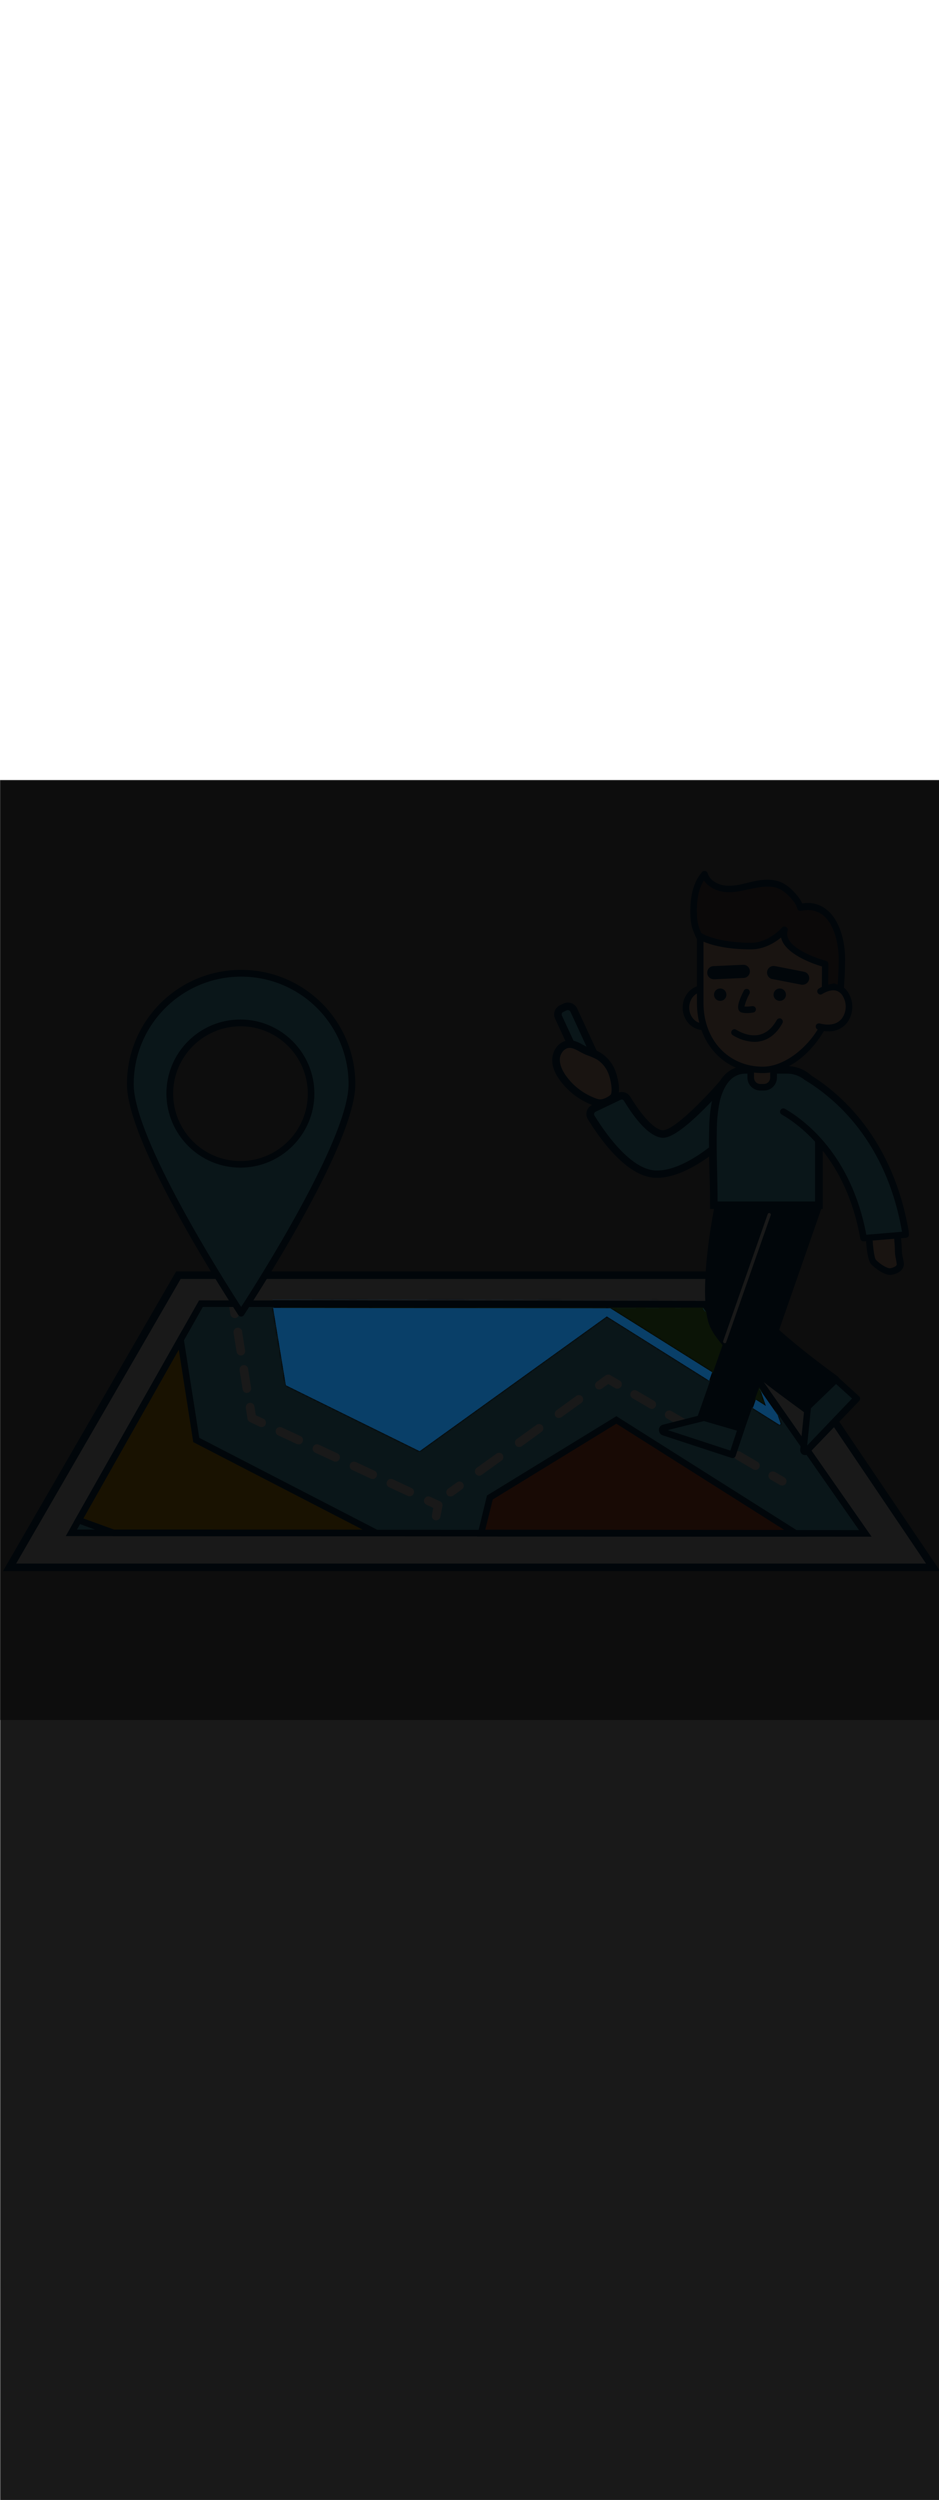 <ns0:svg xmlns:ns0="http://www.w3.org/2000/svg" version="1.1" id="Layer_1" x="0px" y="0px" viewBox="0 0 500 500" style="width: 188px;" xml:space="preserve" data-imageid="navigation-8" imageName="Navigation" class="illustrations_image"><ns0:rect x="0" y="0" width="500" height="500" fill="#808080" stroke="none"/><ns0:defs><ns0:mask id="spotlight-mask"><ns0:rect x="0" y="0" width="100%" height="100%" fill="white" opacity="0.9" /><ns0:style type="text/css" fill="black" /><ns0:style type="text/css" style="" fill="black" /><ns0:path class="st1_navigation-8" d="M 223.205 356.86 L 223.214 356.864 L 223.224 356.868 L 223.24 356.873 L 223.253 356.878 L 223.261 356.88 L 223.27 356.883 L 223.288 356.887 L 223.303 356.89 L 223.31 356.891 L 223.317 356.893 L 223.337 356.895 L 223.354 356.898 L 223.359 356.898 L 223.365 356.899 L 223.388 356.899 L 223.405 356.9 L 223.409 356.9 L 223.413 356.9 L 223.439 356.898 L 223.456 356.897 L 223.458 356.896 L 223.461 356.896 L 223.491 356.891 L 223.506 356.889 L 223.508 356.888 L 223.509 356.888 L 223.553 356.876 L 223.556 356.875 L 223.556 356.875 L 223.556 356.875 L 223.601 356.858 L 223.602 356.857 L 223.603 356.857 L 223.617 356.85 L 223.644 356.836 L 223.647 356.835 L 223.649 356.834 L 223.663 356.824 L 223.685 356.811 L 223.689 356.808 L 223.692 356.806 L 224.699 356.082 L 225.706 355.357 L 226.713 354.633 L 227.72 353.909 L 229.734 352.46 L 230.741 351.736 L 231.748 351.012 L 232.756 350.288 L 233.763 349.564 L 234.77 348.839 L 235.777 348.115 L 236.784 347.391 L 237.791 346.667 L 239.805 345.218 L 240.812 344.494 L 241.819 343.77 L 242.826 343.045 L 243.833 342.321 L 244.84 341.597 L 246.855 340.148 L 247.862 339.424 L 248.869 338.7 L 249.876 337.976 L 250.883 337.251 L 251.89 336.527 L 252.897 335.803 L 253.904 335.079 L 254.911 334.354 L 256.925 332.906 L 257.932 332.182 L 258.939 331.457 L 259.946 330.733 L 260.954 330.009 L 261.961 329.285 L 262.968 328.56 L 263.975 327.836 L 264.982 327.112 L 265.989 326.388 L 266.996 325.664 L 268.003 324.939 L 269.01 324.215 L 270.017 323.491 L 271.024 322.767 L 272.031 322.042 L 273.038 321.318 L 274.045 320.594 L 275.053 319.87 L 276.06 319.145 L 277.067 318.421 L 278.074 317.697 L 279.081 316.973 L 280.088 316.248 L 281.095 315.524 L 282.102 314.8 L 283.109 314.076 L 284.116 313.351 L 285.123 312.627 L 286.13 311.903 L 287.137 311.179 L 288.144 310.454 L 289.152 309.73 L 290.159 309.006 L 291.166 308.282 L 292.173 307.557 L 293.18 306.833 L 294.187 306.109 L 295.194 305.385 L 296.201 304.66 L 297.208 303.936 L 299.222 302.488 L 300.229 301.764 L 301.236 301.039 L 302.243 300.315 L 303.251 299.591 L 304.258 298.867 L 305.265 298.142 L 306.272 297.418 L 307.279 296.694 L 308.286 295.97 L 309.293 295.245 L 310.3 294.521 L 311.307 293.797 L 312.314 293.073 L 313.321 292.348 L 314.328 291.624 L 315.335 290.9 L 316.342 290.176 L 317.35 289.451 L 318.357 288.727 L 319.364 288.003 L 320.371 287.279 L 321.378 286.554 L 322.385 285.83 L 323.119 285.302 L 323.764 285.706 L 324.693 286.289 L 325.622 286.872 L 326.552 287.455 L 327.481 288.038 L 328.41 288.621 L 329.339 289.203 L 330.269 289.786 L 331.198 290.369 L 332.127 290.952 L 333.057 291.535 L 333.986 292.118 L 334.915 292.7 L 335.844 293.283 L 336.774 293.866 L 337.703 294.449 L 339.562 295.614 L 340.491 296.197 L 341.42 296.78 L 342.349 297.363 L 343.279 297.946 L 344.208 298.529 L 345.137 299.111 L 346.067 299.694 L 346.996 300.277 L 347.925 300.86 L 348.855 301.443 L 349.784 302.026 L 350.713 302.608 L 351.642 303.191 L 353.501 304.357 L 354.43 304.94 L 355.36 305.523 L 356.289 306.105 L 357.218 306.688 L 358.147 307.271 L 359.077 307.854 L 360.006 308.437 L 360.935 309.02 L 361.865 309.602 L 362.794 310.185 L 363.723 310.768 L 364.653 311.351 L 365.582 311.934 L 366.511 312.517 L 367.44 313.099 L 369.299 314.265 L 370.228 314.848 L 371.158 315.431 L 372.087 316.013 L 373.016 316.596 L 373.945 317.179 L 374.875 317.762 L 375.804 318.345 L 377.604 319.474 L 378.701 316.352 L 379.149 315.076 L 379.169 315.021 L 378.803 314.792 L 377.938 314.249 L 376.209 313.164 L 375.344 312.622 L 373.615 311.537 L 372.751 310.995 L 371.886 310.452 L 371.021 309.91 L 370.157 309.367 L 368.427 308.283 L 367.563 307.74 L 365.833 306.655 L 364.969 306.113 L 364.104 305.57 L 362.375 304.486 L 361.51 303.943 L 360.646 303.401 L 359.781 302.858 L 358.916 302.316 L 357.187 301.231 L 356.322 300.689 L 355.458 300.146 L 354.593 299.604 L 353.728 299.061 L 351.999 297.976 L 351.134 297.434 L 350.27 296.892 L 349.405 296.349 L 348.54 295.807 L 346.811 294.722 L 345.947 294.179 L 344.217 293.095 L 343.353 292.552 L 341.623 291.467 L 340.759 290.925 L 339.894 290.383 L 339.029 289.84 L 338.165 289.298 L 336.435 288.213 L 335.571 287.67 L 332.977 286.043 L 332.112 285.501 L 331.248 284.958 L 330.383 284.416 L 329.518 283.873 L 327.789 282.789 L 326.924 282.246 L 326.06 281.704 L 325.195 281.161 L 325.027 281.056 L 326.851 281.058 L 329.125 281.06 L 331.399 281.062 L 333.672 281.064 L 335.946 281.066 L 338.22 281.068 L 340.493 281.07 L 342.767 281.072 L 345.041 281.074 L 347.315 281.076 L 349.588 281.078 L 354.136 281.082 L 356.41 281.084 L 360.957 281.088 L 363.231 281.09 L 365.505 281.092 L 370.052 281.096 L 372.326 281.098 L 374.339 281.1 L 374.504 281.336 L 374.818 281.785 L 375.133 282.235 L 375.447 282.684 L 375.556 282.841 L 375.532 282.665 L 374.439 281.1 L 363.924 281.088 L 361.23 281.085 L 350.454 281.073 L 347.76 281.07 L 336.984 281.058 L 334.29 281.055 L 312.739 281.03 L 310.045 281.027 L 307.351 281.024 L 304.657 281.021 L 296.575 281.012 L 293.881 281.009 L 288.493 281.003 L 285.799 281 L 258.86 280.97 L 256.166 280.967 L 242.696 280.952 L 240.002 280.948 L 237.309 280.945 L 231.921 280.939 L 229.227 280.936 L 226.533 280.933 L 223.839 280.93 L 218.451 280.924 L 215.757 280.921 L 213.063 280.918 L 210.369 280.915 L 207.675 280.912 L 204.981 280.909 L 202.287 280.906 L 199.593 280.903 L 196.899 280.9 L 194.205 280.897 L 191.512 280.894 L 188.818 280.891 L 186.124 280.888 L 180.736 280.882 L 178.042 280.879 L 175.348 280.876 L 172.654 280.873 L 161.878 280.861 L 159.184 280.858 L 156.49 280.855 L 153.796 280.852 L 151.102 280.848 L 148.409 280.845 L 145.715 280.842 L 145.461 280.842 L 145.479 280.954 L 145.554 281.407 L 145.629 281.859 L 145.704 282.312 L 145.778 282.764 L 145.853 283.217 L 145.928 283.669 L 146.003 284.122 L 146.077 284.574 L 146.152 285.027 L 146.302 285.932 L 146.376 286.385 L 146.451 286.837 L 146.526 287.29 L 146.601 287.742 L 146.675 288.195 L 146.825 289.1 L 146.9 289.552 L 146.974 290.005 L 147.049 290.457 L 147.124 290.91 L 147.199 291.362 L 147.348 292.267 L 147.423 292.72 L 147.498 293.172 L 147.572 293.625 L 147.647 294.077 L 147.722 294.53 L 147.871 295.435 L 147.946 295.888 L 148.021 296.34 L 148.096 296.793 L 148.17 297.245 L 148.245 297.698 L 148.395 298.603 L 148.469 299.055 L 148.544 299.508 L 148.619 299.96 L 148.694 300.413 L 148.768 300.865 L 148.843 301.318 L 148.918 301.77 L 148.993 302.223 L 149.067 302.675 L 149.142 303.128 L 149.217 303.58 L 149.292 304.033 L 149.366 304.486 L 149.441 304.938 L 149.516 305.391 L 149.591 305.843 L 149.665 306.296 L 149.815 307.201 L 149.89 307.653 L 149.964 308.106 L 150.039 308.558 L 150.114 309.011 L 150.189 309.463 L 150.338 310.368 L 150.413 310.821 L 150.487 311.273 L 150.562 311.726 L 150.637 312.178 L 150.712 312.631 L 150.861 313.536 L 150.936 313.989 L 151.011 314.441 L 151.085 314.894 L 151.235 315.799 L 151.31 316.251 L 151.384 316.704 L 151.459 317.156 L 151.534 317.609 L 151.609 318.061 L 151.758 318.966 L 151.833 319.419 L 151.908 319.871 L 151.982 320.324 L 152.057 320.776 L 152.132 321.229 L 152.207 321.681 L 152.217 321.728 L 152.231 321.773 L 152.249 321.817 L 152.272 321.859 L 152.299 321.898 L 152.329 321.935 L 152.362 321.968 L 152.398 321.999 L 152.438 322.026 L 152.479 322.049 L 153.193 322.4 L 153.907 322.752 L 155.336 323.455 L 156.05 323.806 L 156.764 324.158 L 157.478 324.509 L 158.192 324.861 L 158.906 325.212 L 159.621 325.564 L 160.335 325.915 L 161.049 326.267 L 162.477 326.97 L 163.191 327.321 L 164.62 328.024 L 165.334 328.376 L 166.048 328.727 L 166.762 329.079 L 167.476 329.43 L 168.19 329.782 L 168.904 330.133 L 169.619 330.485 L 170.333 330.836 L 171.047 331.188 L 171.761 331.54 L 172.475 331.891 L 173.189 332.243 L 173.903 332.594 L 174.618 332.946 L 176.046 333.649 L 176.76 334 L 177.474 334.352 L 178.188 334.703 L 178.902 335.055 L 179.617 335.406 L 180.331 335.758 L 181.759 336.461 L 182.473 336.812 L 183.901 337.515 L 184.616 337.867 L 185.33 338.218 L 186.044 338.57 L 187.472 339.273 L 188.186 339.624 L 189.615 340.327 L 190.329 340.679 L 191.043 341.03 L 191.757 341.382 L 192.471 341.733 L 193.185 342.085 L 193.899 342.436 L 195.328 343.14 L 196.042 343.491 L 196.756 343.843 L 197.47 344.194 L 198.898 344.897 L 199.613 345.249 L 201.041 345.952 L 201.755 346.303 L 202.469 346.655 L 203.183 347.006 L 204.612 347.709 L 205.326 348.061 L 206.754 348.764 L 207.468 349.115 L 208.182 349.467 L 208.896 349.818 L 209.611 350.17 L 210.325 350.521 L 211.039 350.873 L 212.467 351.576 L 213.181 351.927 L 213.895 352.279 L 214.609 352.63 L 216.038 353.333 L 216.752 353.685 L 217.466 354.036 L 218.18 354.388 L 218.894 354.74 L 219.608 355.091 L 220.323 355.443 L 221.037 355.794 L 221.751 356.146 L 222.465 356.497 L 223.179 356.849 L 223.193 356.855 L 223.205 356.86 Z M 401.824 334.664 L 402.754 335.247 L 403.683 335.83 L 404.612 336.412 L 405.541 336.995 L 406.471 337.578 L 407.4 338.161 L 408.329 338.744 L 409.259 339.327 L 410.188 339.909 L 411.117 340.492 L 412.046 341.075 L 412.976 341.658 L 413.905 342.241 L 414.834 342.824 L 414.877 342.848 L 414.922 342.867 L 414.969 342.883 L 415.017 342.893 L 415.066 342.899 L 415.115 342.9 L 415.164 342.896 L 415.213 342.887 L 415.26 342.874 L 415.306 342.856 L 415.35 342.833 L 415.391 342.807 L 415.429 342.776 L 415.465 342.742 L 415.497 342.704 L 415.525 342.664 L 415.549 342.621 L 415.568 342.576 L 415.583 342.529 L 415.593 342.481 L 415.599 342.432 L 415.6 342.383 L 415.596 342.334 L 415.587 342.285 L 415.573 342.238 L 415.508 342.049 L 415.444 341.86 L 415.314 341.483 L 415.25 341.294 L 415.185 341.105 L 415.121 340.916 L 415.056 340.727 L 414.991 340.538 L 414.927 340.349 L 414.862 340.16 L 414.797 339.971 L 414.733 339.783 L 414.603 339.405 L 414.539 339.216 L 414.474 339.027 L 414.409 338.838 L 414.345 338.649 L 414.28 338.46 L 414.215 338.271 L 414.151 338.083 L 414.086 337.894 L 414.065 337.831 L 413.552 337.096 L 412.716 335.9 L 410.21 332.313 L 409.375 331.117 L 404.416 324.017 L 404.399 324.065 L 404.388 324.096 L 404.662 324.487 L 404.976 324.937 L 405.25 325.328 L 405.289 325.445 L 405.321 325.537 L 405.352 325.629 L 405.446 325.905 L 405.477 325.997 L 405.509 326.089 L 405.54 326.18 L 405.634 326.456 L 405.665 326.548 L 405.696 326.64 L 405.728 326.732 L 405.79 326.916 L 405.822 327.008 L 405.884 327.192 L 405.916 327.283 L 405.947 327.375 L 405.978 327.467 L 406.072 327.743 L 406.103 327.835 L 406.135 327.927 L 406.26 328.295 L 406.291 328.386 L 406.323 328.478 L 406.448 328.846 L 406.479 328.938 L 406.511 329.03 L 406.604 329.306 L 406.636 329.398 L 406.667 329.49 L 406.698 329.581 L 406.761 329.765 L 406.792 329.857 L 406.855 330.041 L 406.886 330.133 L 406.918 330.225 L 406.949 330.317 L 407.043 330.593 L 407.074 330.684 L 407.105 330.776 L 407.231 331.144 L 407.262 331.236 L 407.293 331.328 L 407.419 331.696 L 407.45 331.787 L 407.481 331.879 L 407.575 332.155 L 407.607 332.247 L 407.638 332.339 L 407.669 332.431 L 407.732 332.615 L 407.763 332.707 L 407.826 332.891 L 407.857 332.982 L 407.872 333.028 L 407.336 332.692 L 406.472 332.149 L 405.607 331.607 L 404.742 331.064 L 403.013 329.979 L 402.459 329.632 L 402.309 330.065 L 401.472 332.465 L 401.054 333.665 L 400.906 334.088 L 401.824 334.664 Z M 371.634 276.594 L 369.301 276.591 L 364.634 276.585 L 362.301 276.582 L 357.634 276.576 L 355.301 276.573 L 352.967 276.57 L 350.634 276.567 L 348.301 276.564 L 343.634 276.558 L 341.301 276.555 L 336.634 276.548 L 334.301 276.545 L 329.634 276.539 L 327.301 276.536 L 322.634 276.53 L 320.301 276.527 L 315.634 276.521 L 313.301 276.518 L 308.634 276.512 L 306.301 276.509 L 301.634 276.503 L 299.301 276.5 L 294.634 276.494 L 292.301 276.491 L 287.634 276.485 L 285.301 276.482 L 280.634 276.476 L 278.301 276.473 L 273.634 276.467 L 271.301 276.464 L 264.301 276.455 L 261.967 276.452 L 259.634 276.448 L 257.301 276.445 L 252.634 276.439 L 247.967 276.433 L 245.634 276.43 L 243.301 276.427 L 238.634 276.421 L 233.967 276.415 L 231.634 276.412 L 229.301 276.409 L 224.634 276.403 L 219.967 276.397 L 217.634 276.394 L 215.301 276.391 L 212.967 276.388 L 210.634 276.385 L 205.967 276.379 L 203.634 276.376 L 198.967 276.37 L 196.634 276.367 L 191.967 276.361 L 189.634 276.358 L 184.967 276.352 L 182.634 276.348 L 177.967 276.342 L 175.634 276.339 L 170.967 276.333 L 168.634 276.33 L 166.301 276.327 L 163.967 276.324 L 161.634 276.321 L 156.967 276.315 L 154.634 276.312 L 149.967 276.306 L 147.634 276.303 L 145.301 276.3 L 145.253 276.302 L 145.205 276.309 L 145.158 276.321 L 145.112 276.336 L 145.098 276.343 L 146.985 276.345 L 149.718 276.348 L 160.647 276.361 L 163.379 276.364 L 168.844 276.37 L 171.576 276.373 L 174.309 276.376 L 177.041 276.379 L 182.506 276.385 L 185.238 276.388 L 187.97 276.391 L 196.167 276.4 L 198.9 276.403 L 201.632 276.406 L 207.097 276.412 L 209.829 276.415 L 212.561 276.418 L 218.026 276.424 L 220.758 276.427 L 234.42 276.442 L 237.152 276.445 L 239.884 276.448 L 242.617 276.452 L 245.349 276.455 L 248.081 276.458 L 253.546 276.464 L 256.278 276.467 L 259.011 276.47 L 264.475 276.476 L 267.208 276.479 L 269.94 276.482 L 272.672 276.485 L 278.137 276.491 L 280.869 276.494 L 283.602 276.497 L 286.334 276.5 L 294.531 276.509 L 297.263 276.512 L 308.192 276.524 L 310.925 276.527 L 321.854 276.539 L 327.319 276.545 L 335.516 276.555 L 338.248 276.558 L 340.98 276.561 L 343.713 276.564 L 346.445 276.567 L 349.177 276.57 L 351.91 276.573 L 354.642 276.576 L 357.374 276.579 L 360.107 276.582 L 362.839 276.585 L 368.304 276.591 L 371.036 276.594 L 375.016 276.598 L 375.016 276.598 L 371.634 276.594 Z" id="element_37" fill="black" /><ns0:path class="st1_navigation-8" d="M 223.205 356.86 L 223.214 356.864 L 223.224 356.868 L 223.24 356.873 L 223.253 356.878 L 223.261 356.88 L 223.27 356.883 L 223.288 356.887 L 223.303 356.89 L 223.31 356.891 L 223.317 356.893 L 223.337 356.895 L 223.354 356.898 L 223.359 356.898 L 223.365 356.899 L 223.388 356.899 L 223.405 356.9 L 223.409 356.9 L 223.413 356.9 L 223.439 356.898 L 223.456 356.897 L 223.458 356.896 L 223.461 356.896 L 223.491 356.891 L 223.506 356.889 L 223.508 356.888 L 223.509 356.888 L 223.553 356.876 L 223.556 356.875 L 223.556 356.875 L 223.556 356.875 L 223.601 356.858 L 223.602 356.857 L 223.603 356.857 L 223.617 356.85 L 223.644 356.836 L 223.647 356.835 L 223.649 356.834 L 223.663 356.824 L 223.685 356.811 L 223.689 356.808 L 223.692 356.806 L 224.699 356.082 L 225.706 355.357 L 226.713 354.633 L 227.72 353.909 L 229.734 352.46 L 230.741 351.736 L 231.748 351.012 L 232.756 350.288 L 233.763 349.564 L 234.77 348.839 L 235.777 348.115 L 236.784 347.391 L 237.791 346.667 L 239.805 345.218 L 240.812 344.494 L 241.819 343.77 L 242.826 343.045 L 243.833 342.321 L 244.84 341.597 L 246.855 340.148 L 247.862 339.424 L 248.869 338.7 L 249.876 337.976 L 250.883 337.251 L 251.89 336.527 L 252.897 335.803 L 253.904 335.079 L 254.911 334.354 L 256.925 332.906 L 257.932 332.182 L 258.939 331.457 L 259.946 330.733 L 260.954 330.009 L 261.961 329.285 L 262.968 328.56 L 263.975 327.836 L 264.982 327.112 L 265.989 326.388 L 266.996 325.664 L 268.003 324.939 L 269.01 324.215 L 270.017 323.491 L 271.024 322.767 L 272.031 322.042 L 273.038 321.318 L 274.045 320.594 L 275.053 319.87 L 276.06 319.145 L 277.067 318.421 L 278.074 317.697 L 279.081 316.973 L 280.088 316.248 L 281.095 315.524 L 282.102 314.8 L 283.109 314.076 L 284.116 313.351 L 285.123 312.627 L 286.13 311.903 L 287.137 311.179 L 288.144 310.454 L 289.152 309.73 L 290.159 309.006 L 291.166 308.282 L 292.173 307.557 L 293.18 306.833 L 294.187 306.109 L 295.194 305.385 L 296.201 304.66 L 297.208 303.936 L 299.222 302.488 L 300.229 301.764 L 301.236 301.039 L 302.243 300.315 L 303.251 299.591 L 304.258 298.867 L 305.265 298.142 L 306.272 297.418 L 307.279 296.694 L 308.286 295.97 L 309.293 295.245 L 310.3 294.521 L 311.307 293.797 L 312.314 293.073 L 313.321 292.348 L 314.328 291.624 L 315.335 290.9 L 316.342 290.176 L 317.35 289.451 L 318.357 288.727 L 319.364 288.003 L 320.371 287.279 L 321.378 286.554 L 322.385 285.83 L 323.119 285.302 L 323.764 285.706 L 324.693 286.289 L 325.622 286.872 L 326.552 287.455 L 327.481 288.038 L 328.41 288.621 L 329.339 289.203 L 330.269 289.786 L 331.198 290.369 L 332.127 290.952 L 333.057 291.535 L 333.986 292.118 L 334.915 292.7 L 335.844 293.283 L 336.774 293.866 L 337.703 294.449 L 339.562 295.614 L 340.491 296.197 L 341.42 296.78 L 342.349 297.363 L 343.279 297.946 L 344.208 298.529 L 345.137 299.111 L 346.067 299.694 L 346.996 300.277 L 347.925 300.86 L 348.855 301.443 L 349.784 302.026 L 350.713 302.608 L 351.642 303.191 L 353.501 304.357 L 354.43 304.94 L 355.36 305.523 L 356.289 306.105 L 357.218 306.688 L 358.147 307.271 L 359.077 307.854 L 360.006 308.437 L 360.935 309.02 L 361.865 309.602 L 362.794 310.185 L 363.723 310.768 L 364.653 311.351 L 365.582 311.934 L 366.511 312.517 L 367.44 313.099 L 369.299 314.265 L 370.228 314.848 L 371.158 315.431 L 372.087 316.013 L 373.016 316.596 L 373.945 317.179 L 374.875 317.762 L 375.804 318.345 L 377.604 319.474 L 378.701 316.352 L 379.149 315.076 L 379.169 315.021 L 378.803 314.792 L 377.938 314.249 L 376.209 313.164 L 375.344 312.622 L 373.615 311.537 L 372.751 310.995 L 371.886 310.452 L 371.021 309.91 L 370.157 309.367 L 368.427 308.283 L 367.563 307.74 L 365.833 306.655 L 364.969 306.113 L 364.104 305.57 L 362.375 304.486 L 361.51 303.943 L 360.646 303.401 L 359.781 302.858 L 358.916 302.316 L 357.187 301.231 L 356.322 300.689 L 355.458 300.146 L 354.593 299.604 L 353.728 299.061 L 351.999 297.976 L 351.134 297.434 L 350.27 296.892 L 349.405 296.349 L 348.54 295.807 L 346.811 294.722 L 345.947 294.179 L 344.217 293.095 L 343.353 292.552 L 341.623 291.467 L 340.759 290.925 L 339.894 290.383 L 339.029 289.84 L 338.165 289.298 L 336.435 288.213 L 335.571 287.67 L 332.977 286.043 L 332.112 285.501 L 331.248 284.958 L 330.383 284.416 L 329.518 283.873 L 327.789 282.789 L 326.924 282.246 L 326.06 281.704 L 325.195 281.161 L 325.027 281.056 L 326.851 281.058 L 329.125 281.06 L 331.399 281.062 L 333.672 281.064 L 335.946 281.066 L 338.22 281.068 L 340.493 281.07 L 342.767 281.072 L 345.041 281.074 L 347.315 281.076 L 349.588 281.078 L 354.136 281.082 L 356.41 281.084 L 360.957 281.088 L 363.231 281.09 L 365.505 281.092 L 370.052 281.096 L 372.326 281.098 L 374.339 281.1 L 374.504 281.336 L 374.818 281.785 L 375.133 282.235 L 375.447 282.684 L 375.556 282.841 L 375.532 282.665 L 374.439 281.1 L 363.924 281.088 L 361.23 281.085 L 350.454 281.073 L 347.76 281.07 L 336.984 281.058 L 334.29 281.055 L 312.739 281.03 L 310.045 281.027 L 307.351 281.024 L 304.657 281.021 L 296.575 281.012 L 293.881 281.009 L 288.493 281.003 L 285.799 281 L 258.86 280.97 L 256.166 280.967 L 242.696 280.952 L 240.002 280.948 L 237.309 280.945 L 231.921 280.939 L 229.227 280.936 L 226.533 280.933 L 223.839 280.93 L 218.451 280.924 L 215.757 280.921 L 213.063 280.918 L 210.369 280.915 L 207.675 280.912 L 204.981 280.909 L 202.287 280.906 L 199.593 280.903 L 196.899 280.9 L 194.205 280.897 L 191.512 280.894 L 188.818 280.891 L 186.124 280.888 L 180.736 280.882 L 178.042 280.879 L 175.348 280.876 L 172.654 280.873 L 161.878 280.861 L 159.184 280.858 L 156.49 280.855 L 153.796 280.852 L 151.102 280.848 L 148.409 280.845 L 145.715 280.842 L 145.461 280.842 L 145.479 280.954 L 145.554 281.407 L 145.629 281.859 L 145.704 282.312 L 145.778 282.764 L 145.853 283.217 L 145.928 283.669 L 146.003 284.122 L 146.077 284.574 L 146.152 285.027 L 146.302 285.932 L 146.376 286.385 L 146.451 286.837 L 146.526 287.29 L 146.601 287.742 L 146.675 288.195 L 146.825 289.1 L 146.9 289.552 L 146.974 290.005 L 147.049 290.457 L 147.124 290.91 L 147.199 291.362 L 147.348 292.267 L 147.423 292.72 L 147.498 293.172 L 147.572 293.625 L 147.647 294.077 L 147.722 294.53 L 147.871 295.435 L 147.946 295.888 L 148.021 296.34 L 148.096 296.793 L 148.17 297.245 L 148.245 297.698 L 148.395 298.603 L 148.469 299.055 L 148.544 299.508 L 148.619 299.96 L 148.694 300.413 L 148.768 300.865 L 148.843 301.318 L 148.918 301.77 L 148.993 302.223 L 149.067 302.675 L 149.142 303.128 L 149.217 303.58 L 149.292 304.033 L 149.366 304.486 L 149.441 304.938 L 149.516 305.391 L 149.591 305.843 L 149.665 306.296 L 149.815 307.201 L 149.89 307.653 L 149.964 308.106 L 150.039 308.558 L 150.114 309.011 L 150.189 309.463 L 150.338 310.368 L 150.413 310.821 L 150.487 311.273 L 150.562 311.726 L 150.637 312.178 L 150.712 312.631 L 150.861 313.536 L 150.936 313.989 L 151.011 314.441 L 151.085 314.894 L 151.235 315.799 L 151.31 316.251 L 151.384 316.704 L 151.459 317.156 L 151.534 317.609 L 151.609 318.061 L 151.758 318.966 L 151.833 319.419 L 151.908 319.871 L 151.982 320.324 L 152.057 320.776 L 152.132 321.229 L 152.207 321.681 L 152.217 321.728 L 152.231 321.773 L 152.249 321.817 L 152.272 321.859 L 152.299 321.898 L 152.329 321.935 L 152.362 321.968 L 152.398 321.999 L 152.438 322.026 L 152.479 322.049 L 153.193 322.4 L 153.907 322.752 L 155.336 323.455 L 156.05 323.806 L 156.764 324.158 L 157.478 324.509 L 158.192 324.861 L 158.906 325.212 L 159.621 325.564 L 160.335 325.915 L 161.049 326.267 L 162.477 326.97 L 163.191 327.321 L 164.62 328.024 L 165.334 328.376 L 166.048 328.727 L 166.762 329.079 L 167.476 329.43 L 168.19 329.782 L 168.904 330.133 L 169.619 330.485 L 170.333 330.836 L 171.047 331.188 L 171.761 331.54 L 172.475 331.891 L 173.189 332.243 L 173.903 332.594 L 174.618 332.946 L 176.046 333.649 L 176.76 334 L 177.474 334.352 L 178.188 334.703 L 178.902 335.055 L 179.617 335.406 L 180.331 335.758 L 181.759 336.461 L 182.473 336.812 L 183.901 337.515 L 184.616 337.867 L 185.33 338.218 L 186.044 338.57 L 187.472 339.273 L 188.186 339.624 L 189.615 340.327 L 190.329 340.679 L 191.043 341.03 L 191.757 341.382 L 192.471 341.733 L 193.185 342.085 L 193.899 342.436 L 195.328 343.14 L 196.042 343.491 L 196.756 343.843 L 197.47 344.194 L 198.898 344.897 L 199.613 345.249 L 201.041 345.952 L 201.755 346.303 L 202.469 346.655 L 203.183 347.006 L 204.612 347.709 L 205.326 348.061 L 206.754 348.764 L 207.468 349.115 L 208.182 349.467 L 208.896 349.818 L 209.611 350.17 L 210.325 350.521 L 211.039 350.873 L 212.467 351.576 L 213.181 351.927 L 213.895 352.279 L 214.609 352.63 L 216.038 353.333 L 216.752 353.685 L 217.466 354.036 L 218.18 354.388 L 218.894 354.74 L 219.608 355.091 L 220.323 355.443 L 221.037 355.794 L 221.751 356.146 L 222.465 356.497 L 223.179 356.849 L 223.193 356.855 L 223.205 356.86 Z M 401.824 334.664 L 402.754 335.247 L 403.683 335.83 L 404.612 336.412 L 405.541 336.995 L 406.471 337.578 L 407.4 338.161 L 408.329 338.744 L 409.259 339.327 L 410.188 339.909 L 411.117 340.492 L 412.046 341.075 L 412.976 341.658 L 413.905 342.241 L 414.834 342.824 L 414.877 342.848 L 414.922 342.867 L 414.969 342.883 L 415.017 342.893 L 415.066 342.899 L 415.115 342.9 L 415.164 342.896 L 415.213 342.887 L 415.26 342.874 L 415.306 342.856 L 415.35 342.833 L 415.391 342.807 L 415.429 342.776 L 415.465 342.742 L 415.497 342.704 L 415.525 342.664 L 415.549 342.621 L 415.568 342.576 L 415.583 342.529 L 415.593 342.481 L 415.599 342.432 L 415.6 342.383 L 415.596 342.334 L 415.587 342.285 L 415.573 342.238 L 415.508 342.049 L 415.444 341.86 L 415.314 341.483 L 415.25 341.294 L 415.185 341.105 L 415.121 340.916 L 415.056 340.727 L 414.991 340.538 L 414.927 340.349 L 414.862 340.16 L 414.797 339.971 L 414.733 339.783 L 414.603 339.405 L 414.539 339.216 L 414.474 339.027 L 414.409 338.838 L 414.345 338.649 L 414.28 338.46 L 414.215 338.271 L 414.151 338.083 L 414.086 337.894 L 414.065 337.831 L 413.552 337.096 L 412.716 335.9 L 410.21 332.313 L 409.375 331.117 L 404.416 324.017 L 404.399 324.065 L 404.388 324.096 L 404.662 324.487 L 404.976 324.937 L 405.25 325.328 L 405.289 325.445 L 405.321 325.537 L 405.352 325.629 L 405.446 325.905 L 405.477 325.997 L 405.509 326.089 L 405.54 326.18 L 405.634 326.456 L 405.665 326.548 L 405.696 326.64 L 405.728 326.732 L 405.79 326.916 L 405.822 327.008 L 405.884 327.192 L 405.916 327.283 L 405.947 327.375 L 405.978 327.467 L 406.072 327.743 L 406.103 327.835 L 406.135 327.927 L 406.26 328.295 L 406.291 328.386 L 406.323 328.478 L 406.448 328.846 L 406.479 328.938 L 406.511 329.03 L 406.604 329.306 L 406.636 329.398 L 406.667 329.49 L 406.698 329.581 L 406.761 329.765 L 406.792 329.857 L 406.855 330.041 L 406.886 330.133 L 406.918 330.225 L 406.949 330.317 L 407.043 330.593 L 407.074 330.684 L 407.105 330.776 L 407.231 331.144 L 407.262 331.236 L 407.293 331.328 L 407.419 331.696 L 407.45 331.787 L 407.481 331.879 L 407.575 332.155 L 407.607 332.247 L 407.638 332.339 L 407.669 332.431 L 407.732 332.615 L 407.763 332.707 L 407.826 332.891 L 407.857 332.982 L 407.872 333.028 L 407.336 332.692 L 406.472 332.149 L 405.607 331.607 L 404.742 331.064 L 403.013 329.979 L 402.459 329.632 L 402.309 330.065 L 401.472 332.465 L 401.054 333.665 L 400.906 334.088 L 401.824 334.664 Z M 371.634 276.594 L 369.301 276.591 L 364.634 276.585 L 362.301 276.582 L 357.634 276.576 L 355.301 276.573 L 352.967 276.57 L 350.634 276.567 L 348.301 276.564 L 343.634 276.558 L 341.301 276.555 L 336.634 276.548 L 334.301 276.545 L 329.634 276.539 L 327.301 276.536 L 322.634 276.53 L 320.301 276.527 L 315.634 276.521 L 313.301 276.518 L 308.634 276.512 L 306.301 276.509 L 301.634 276.503 L 299.301 276.5 L 294.634 276.494 L 292.301 276.491 L 287.634 276.485 L 285.301 276.482 L 280.634 276.476 L 278.301 276.473 L 273.634 276.467 L 271.301 276.464 L 264.301 276.455 L 261.967 276.452 L 259.634 276.448 L 257.301 276.445 L 252.634 276.439 L 247.967 276.433 L 245.634 276.43 L 243.301 276.427 L 238.634 276.421 L 233.967 276.415 L 231.634 276.412 L 229.301 276.409 L 224.634 276.403 L 219.967 276.397 L 217.634 276.394 L 215.301 276.391 L 212.967 276.388 L 210.634 276.385 L 205.967 276.379 L 203.634 276.376 L 198.967 276.37 L 196.634 276.367 L 191.967 276.361 L 189.634 276.358 L 184.967 276.352 L 182.634 276.348 L 177.967 276.342 L 175.634 276.339 L 170.967 276.333 L 168.634 276.33 L 166.301 276.327 L 163.967 276.324 L 161.634 276.321 L 156.967 276.315 L 154.634 276.312 L 149.967 276.306 L 147.634 276.303 L 145.301 276.3 L 145.253 276.302 L 145.205 276.309 L 145.158 276.321 L 145.112 276.336 L 145.098 276.343 L 146.985 276.345 L 149.718 276.348 L 160.647 276.361 L 163.379 276.364 L 168.844 276.37 L 171.576 276.373 L 174.309 276.376 L 177.041 276.379 L 182.506 276.385 L 185.238 276.388 L 187.97 276.391 L 196.167 276.4 L 198.9 276.403 L 201.632 276.406 L 207.097 276.412 L 209.829 276.415 L 212.561 276.418 L 218.026 276.424 L 220.758 276.427 L 234.42 276.442 L 237.152 276.445 L 239.884 276.448 L 242.617 276.452 L 245.349 276.455 L 248.081 276.458 L 253.546 276.464 L 256.278 276.467 L 259.011 276.47 L 264.475 276.476 L 267.208 276.479 L 269.94 276.482 L 272.672 276.485 L 278.137 276.491 L 280.869 276.494 L 283.602 276.497 L 286.334 276.5 L 294.531 276.509 L 297.263 276.512 L 308.192 276.524 L 310.925 276.527 L 321.854 276.539 L 327.319 276.545 L 335.516 276.555 L 338.248 276.558 L 340.98 276.561 L 343.713 276.564 L 346.445 276.567 L 349.177 276.57 L 351.91 276.573 L 354.642 276.576 L 357.374 276.579 L 360.107 276.582 L 362.839 276.585 L 368.304 276.591 L 371.036 276.594 L 375.016 276.598 L 375.016 276.598 L 371.634 276.594 Z" id="element_37" style="" fill="black" /></ns0:mask></ns0:defs><ns0:style type="text/css">
	.st0_navigation-8{fill:#FFFFFF;}
	.st1_navigation-8{fill:#093F68;}
	.st2_navigation-8{fill:#68E1FD;}
	.st3_navigation-8{fill:#70CC40;}
	.st4_navigation-8{fill:#FFBC0E;}
	.st5_navigation-8{fill:#F56132;}
	.st6_navigation-8{fill:#FFC9B0;}
	.st7_navigation-8{fill:#725858;}
</ns0:style>
<ns0:g id="map_navigation-8">
	<ns0:polygon class="st0_navigation-8" points="496.9,418.8 5.1,418.8 95,263.4 391.9,263.4 &#09;" />
	<ns0:path class="st1_navigation-8" d="M500.6,420.8H1.6l92.2-159.4h299.1L500.6,420.8z M8.6,416.8h484.5L390.8,265.4H96.2L8.6,416.8z" />
	<ns0:polygon class="st2_navigation-8 targetColor" points="460.7,400.7 38,400.4 107,278.5 375.6,278.8 &#09;" style="fill: rgb(104, 225, 253);" />
	<ns0:path class="st0_navigation-8" d="M125,286.2c0.1,0,0.3,0,0.4,0c1.3-0.2,2.1-1.4,1.9-2.7l-0.9-5.7c-0.2-1.3-1.4-2.1-2.7-1.9s-2.1,1.4-1.9,2.7&#10;&#09;&#09;l0,0l0.9,5.7C122.9,285.4,123.9,286.2,125,286.2z" />
	<ns0:path class="st0_navigation-8" d="M129.2,324.1l-1.6-10c-0.3-1.2,0.5-2.5,1.7-2.8c1.2-0.3,2.5,0.5,2.8,1.7c0,0.1,0,0.2,0,0.3l1.6,10&#10;&#09;&#09;c0.2,1.3-0.7,2.5-1.9,2.7S129.4,325.4,129.2,324.1L129.2,324.1z M126,304.2l-1.6-10c-0.3-1.2,0.5-2.5,1.7-2.8&#10;&#09;&#09;c1.2-0.3,2.5,0.5,2.8,1.7c0,0.1,0,0.2,0,0.3l1.6,10c0.2,1.3-0.6,2.5-1.9,2.7c-0.1,0-0.3,0-0.4,0C127.2,306.1,126.2,305.3,126,304.2&#10;&#09;&#09;z" />
	<ns0:path class="st0_navigation-8" d="M139.3,344.2c1.3,0,2.3-1,2.3-2.3c0-0.9-0.5-1.8-1.3-2.1l-4.1-1.9l-0.7-4.5c-0.1-1.3-1.3-2.2-2.5-2.1&#10;&#09;&#09;c-1.3,0.1-2.2,1.3-2.1,2.5c0,0.1,0,0.2,0,0.3l0.9,5.7c0.1,0.8,0.6,1.4,1.3,1.7l5.2,2.5C138.7,344.1,139,344.2,139.3,344.2z" />
	<ns0:path class="st0_navigation-8" d="M217.1,380.8l-9.9-4.6c-1.2-0.6-1.7-1.9-1.1-3.1s1.9-1.7,3.1-1.1l9.9,4.6c1.2,0.5,1.7,1.9,1.1,3.1&#10;&#09;&#09;c-0.4,0.8-1.2,1.3-2.1,1.3C217.8,381,217.5,381,217.1,380.8z M197.4,371.6l-9.9-4.6c-1.2-0.6-1.6-1.9-1.1-3.1s1.9-1.6,3.1-1.1&#10;&#09;&#09;l9.9,4.6c1.2,0.5,1.7,1.9,1.1,3.1c-0.4,0.8-1.2,1.4-2.1,1.3C198.1,371.8,197.8,371.8,197.4,371.6z M177.7,362.4l-9.9-4.6&#10;&#09;&#09;c-1.2-0.6-1.7-1.9-1.1-3.1s1.9-1.7,3.1-1.1l0,0l9.9,4.6c1.2,0.6,1.6,1.9,1.1,3.1c-0.4,0.8-1.2,1.3-2.1,1.3&#10;&#09;&#09;C178.4,362.6,178,362.6,177.7,362.4L177.7,362.4z M158,353.2l-9.9-4.6c-1.2-0.6-1.6-1.9-1.1-3.1s1.9-1.6,3.1-1.1l9.9,4.6&#10;&#09;&#09;c1.2,0.5,1.7,1.9,1.1,3.1c-0.4,0.8-1.2,1.4-2.1,1.3C158.7,353.4,158.3,353.3,158,353.2z" />
	<ns0:path class="st0_navigation-8" d="M232.2,393.8c1.1,0,2.1-0.8,2.3-1.9l1.1-5.7c0.2-1-0.3-2.1-1.3-2.5l-5.2-2.4c-1.2-0.6-2.5-0.1-3.1,1.1&#10;&#09;&#09;s-0.1,2.5,1.1,3.1l0,0l3.6,1.7l-0.7,3.9c-0.2,1.3,0.6,2.5,1.9,2.7C231.9,393.8,232,393.8,232.2,393.8z" />
	<ns0:path class="st0_navigation-8" d="M416.5,375.3c1.3,0,2.3-1,2.3-2.3c0-0.8-0.4-1.6-1.1-2l-5-2.9c-1.1-0.6-2.5-0.3-3.2,0.8&#10;&#09;&#09;c-0.6,1.1-0.3,2.5,0.8,3.2l0,0l5,2.9C415.7,375.2,416.1,375.3,416.5,375.3z" />
	<ns0:path class="st0_navigation-8" d="M401.1,366.7l-9.2-5.4c-1.1-0.7-1.4-2.1-0.8-3.2c0.7-1.1,2-1.4,3.1-0.8l9.2,5.4c1.1,0.7,1.5,2.1,0.8,3.2&#10;&#09;&#09;c-0.4,0.7-1.2,1.1-2,1.1C401.9,367,401.5,366.9,401.1,366.7z M382.7,355.9l-9.2-5.4c-1.1-0.6-1.5-2-0.9-3.2c0.6-1.1,2-1.5,3.2-0.9&#10;&#09;&#09;c0,0,0,0,0.1,0l9.2,5.4c1.1,0.6,1.5,2.1,0.8,3.2c-0.4,0.7-1.2,1.2-2,1.2C383.5,356.2,383.1,356.1,382.7,355.9z M364.3,345l-9.2-5.4&#10;&#09;&#09;c-1.1-0.7-1.4-2.1-0.7-3.2c0.7-1,2-1.3,3-0.8l9.2,5.4c1.1,0.6,1.5,2.1,0.8,3.2c-0.4,0.7-1.2,1.2-2,1.2&#10;&#09;&#09;C365.1,345.3,364.7,345.2,364.3,345z M345.9,334.2l-9.2-5.4c-1.1-0.7-1.4-2.1-0.7-3.2c0.7-1,2-1.3,3-0.8l9.2,5.4&#10;&#09;&#09;c1.1,0.6,1.5,2.1,0.8,3.2c-0.4,0.7-1.2,1.2-2,1.2C346.7,334.5,346.3,334.4,345.9,334.2L345.9,334.2z" />
	<ns0:path class="st0_navigation-8" d="M319,324.2c0.5,0,1-0.2,1.4-0.4l3.5-2.5l3.7,2.2c1.1,0.6,2.5,0.2,3.2-0.9c0.6-1.1,0.3-2.5-0.8-3.1l-5-2.9&#10;&#09;&#09;c-0.8-0.5-1.8-0.4-2.5,0.1l-4.7,3.4c-1,0.7-1.3,2.2-0.5,3.2C317.5,323.8,318.2,324.2,319,324.2L319,324.2z" />
	<ns0:path class="st0_navigation-8" d="M253.3,369.1c-0.7-1-0.5-2.5,0.5-3.2l10.6-7.6c1-0.7,2.5-0.5,3.2,0.5s0.5,2.5-0.5,3.2l-10.6,7.6&#10;&#09;&#09;C255.5,370.4,254.1,370.2,253.3,369.1z M274.6,353.8c-0.7-1-0.5-2.5,0.5-3.2l10.6-7.6c1-0.7,2.5-0.5,3.2,0.5c0.7,1,0.5,2.5-0.5,3.2&#10;&#09;&#09;l0,0l-10.6,7.7c-0.4,0.3-0.9,0.4-1.4,0.4C275.7,354.8,275,354.5,274.6,353.8L274.6,353.8z M295.8,338.5c-0.7-1-0.5-2.5,0.5-3.2&#10;&#09;&#09;c0,0,0,0,0,0l10.6-7.7c1-0.7,2.5-0.5,3.2,0.5s0.5,2.5-0.5,3.2l0,0l-10.6,7.6c-0.4,0.3-0.9,0.4-1.4,0.4&#10;&#09;&#09;C297,339.5,296.3,339.1,295.8,338.5L295.8,338.5z" />
	<ns0:path class="st0_navigation-8" d="M239.9,381.1c0.5,0,1-0.2,1.4-0.4l4.7-3.4c1-0.7,1.3-2.2,0.5-3.2c-0.7-1-2.2-1.3-3.2-0.5l-4.7,3.4&#10;&#09;&#09;c-1,0.7-1.3,2.2-0.5,3.2C238.4,380.8,239.1,381.1,239.9,381.1L239.9,381.1z" />
	<ns0:polygon class="st3_navigation-8" points="412.1,338.4 323.3,282.6 223.3,354.3 154.4,320.4 147.5,278.6 375.6,278.8 407.3,324.3 &#09;" />
	<ns0:polygon class="st4_navigation-8" points="200.4,400.5 60.4,400.5 41.8,393.6 96.2,297.7 104.5,351 &#09;" />
	<ns0:polygon class="st5_navigation-8" points="423.6,400.7 256.2,400.6 260.8,381.6 328.2,340.4 &#09;" />
	<ns0:path class="st1_navigation-8" d="M223.4,356.4l-70.7-34.8l-7.4-44.8l231,0.3l32.3,46.2l0.1,0.4l6.4,18.7l-92-57.7L223.4,356.4z M155.9,319.3&#10;&#09;&#09;l67.2,33l100.1-71.8l85.6,53.7l-3.1-9.1l-31.1-44.5l-225.1-0.2L155.9,319.3z" />
	<ns0:path class="st1_navigation-8" d="M207.6,402.3l-147.5-0.1l-20.8-7.6l57.8-102.1l9,57.4L207.6,402.3z M60.7,398.7l132.5,0.1l-90.3-46.6&#10;&#09;&#09;l-7.7-49.2l-50.8,89.8L60.7,398.7z" />
	<ns0:path class="st1_navigation-8" d="M429.7,402.5l-175.7-0.1l5.3-21.8l68.9-42.2L429.7,402.5z M258.4,398.8l159.2,0.1l-89.4-56.5l-65.8,40.3&#10;&#09;&#09;L258.4,398.8z" />
	<ns0:path class="st1_navigation-8" d="M464.1,402.5L35,402.2l71-125.4l270.5,0.3l32.3,46.2L464.1,402.5z M41,398.7l416.4,0.3l-82.7-118.4L108,280.3&#10;&#09;&#09;L41,398.7z" />
</ns0:g>
<ns0:g id="pin_navigation-8">
	<ns0:path class="st2_navigation-8 targetColor" d="M69.4,161.8c0,32.6,59,121.8,59,121.8s59-89.2,59-121.8c0-32.6-26.4-59-59-59S69.4,129.2,69.4,161.8&#10;&#09;&#09;L69.4,161.8z M90.4,166.8c0-20.8,16.9-37.6,37.6-37.6s37.6,16.9,37.6,37.6s-16.9,37.6-37.6,37.6C107.3,204.5,90.4,187.7,90.4,166.8&#10;&#09;&#09;L90.4,166.8z" style="fill: rgb(104, 225, 253);" />
	<ns0:path class="st1_navigation-8" d="M126.9,284.6c-2.4-3.7-59.3-90.1-59.3-122.8c0-33.6,27.2-60.8,60.8-60.8c33.6,0,60.8,27.2,60.8,60.8&#10;&#09;&#09;c0,32.8-56.9,119.1-59.3,122.8c-0.5,0.8-1.6,1.1-2.5,0.5C127.3,285,127.1,284.8,126.9,284.6L126.9,284.6z M71.2,161.8&#10;&#09;&#09;c0,28.8,48,104.3,57.2,118.5c9.2-14.2,57.2-89.7,57.2-118.5c0-31.6-25.6-57.2-57.2-57.2C96.8,104.6,71.2,130.2,71.2,161.8&#10;&#09;&#09;L71.2,161.8z M88.6,166.8c0-21.8,17.7-39.4,39.4-39.4s39.4,17.7,39.4,39.4s-17.7,39.4-39.4,39.4C106.3,206.2,88.7,188.6,88.6,166.8&#10;&#09;&#09;L88.6,166.8z M92.2,166.8c0,19.8,16,35.9,35.8,35.9c19.8,0,35.9-16,35.9-35.8s-16-35.9-35.8-35.9c0,0,0,0,0,0&#10;&#09;&#09;C108.3,131,92.2,147.1,92.2,166.8L92.2,166.8z" />
</ns0:g>
<ns0:g id="character_navigation-8">
	<ns0:path class="st2_navigation-8 targetColor" d="M389.5,187.5c0,0-22.2,22.9-40.6,22c-14.9-0.7-29.2-22-34.1-30.3c-1-1.6-0.4-3.6,1.1-4.6&#10;&#09;&#09;c0.1-0.1,0.2-0.1,0.3-0.2l13.5-6.3c1.5-0.7,3.4-0.2,4.3,1.3c3.5,5.8,12.4,19.1,19.4,18.8c8.9-0.4,31.9-27.3,31.9-27.3" style="fill: rgb(104, 225, 253);" />
	<ns0:path class="st1_navigation-8" d="M349.9,211.6h-1.1c-15.7-0.7-30.2-22.1-35.8-31.2c-1.5-2.5-0.7-5.8,1.8-7.3c0.2-0.1,0.3-0.2,0.5-0.3l13.5-6.3&#10;&#09;&#09;c2.5-1.2,5.4-0.3,6.8,2c6.8,11.2,13.6,18,17.6,17.8c5.9-0.3,21.8-16.5,30.5-26.6l3,2.6c-2.4,2.8-23.8,27.6-33.3,28&#10;&#09;&#09;c-4,0.2-11.1-3.1-21.2-19.7c-0.4-0.6-1.1-0.8-1.7-0.5l-13.4,6.4c-0.3,0.2-0.6,0.5-0.7,0.8c-0.1,0.4-0.1,0.8,0.1,1.1&#10;&#09;&#09;c4.1,6.7,18.4,28.7,32.5,29.3c17.3,0.8,38.9-21.2,39.1-21.4l2.9,2.8C390,189.8,368.7,211.6,349.9,211.6z" />
	<ns0:path class="st2_navigation-8 targetColor" d="M299,121.7l1.9-0.9c1.7-0.8,3.7-0.1,4.5,1.7l15,32.4c0.8,1.7,0.1,3.7-1.7,4.5l-1.9,0.9&#10;&#09;&#09;c-1.7,0.8-3.7,0.1-4.5-1.7l-15-32.4C296.6,124.5,297.3,122.5,299,121.7z" style="fill: rgb(104, 225, 253);" />
	<ns0:path class="st1_navigation-8" d="M315.5,162.5c-2.1,0-4-1.2-4.9-3.1l-15-32.4c-1.3-2.7-0.1-5.9,2.6-7.2l1.9-0.9c1.3-0.6,2.8-0.7,4.1-0.2&#10;&#09;&#09;c1.4,0.5,2.5,1.5,3.1,2.8l15,32.4c1.3,2.7,0.1,5.9-2.6,7.2l-1.9,0.9C317.1,162.3,316.3,162.5,315.5,162.5z M302.4,122.4&#10;&#09;&#09;c-0.2,0-0.4,0-0.6,0.1l-1.9,0.9c-0.7,0.3-1,1.2-0.7,1.9c0,0,0,0,0,0l15,32.4c0.3,0.7,1.2,1,1.9,0.7c0,0,0,0,0,0l1.9-0.9&#10;&#09;&#09;c0.7-0.3,1-1.2,0.7-1.9l-15-32.4c-0.2-0.3-0.4-0.6-0.8-0.7C302.7,122.5,302.5,122.4,302.4,122.4z" />
	<ns0:path class="st6_navigation-8" d="M326.2,156.4c-1.2-3.9-3.8-7.3-7.3-9.5c-2.4-1.4-5.1-2.1-7.6-3.3c-2.7-1.3-5.3-3.2-8.3-3&#10;&#09;&#09;c-3.8,0.2-6.6,4-6.8,7.7s1.5,7.4,3.7,10.4c4.2,5.7,9.9,10,16.5,12.5c1.2,0.5,2.4,0.7,3.7,0.7c2.2-0.2,6.6-2.2,7.2-4.4&#10;&#09;&#09;C328.2,164.2,327.2,159.4,326.2,156.4z" />
	<ns0:path class="st1_navigation-8" d="M319.6,173.8c-1.3,0-2.7-0.3-3.9-0.8c-7-2.6-13.1-7.2-17.5-13.2c-3-4.1-4.4-8-4.1-11.7&#10;&#09;&#09;c0.3-4.5,3.6-9.3,8.7-9.6c2.9-0.2,5.4,1.1,7.5,2.3c0.6,0.3,1.1,0.6,1.7,0.9c1,0.4,1.9,0.8,3,1.2c1.7,0.6,3.3,1.3,4.8,2.2&#10;&#09;&#09;c3.9,2.5,6.8,6.2,8.2,10.6l0,0c0.6,1.8,2.4,7.8,1.2,12.2c-1,3.3-6.3,5.6-8.9,5.8C320.1,173.8,319.9,173.8,319.6,173.8z&#10;&#09;&#09; M303.3,142.5h-0.3c-2.7,0.2-4.8,3.2-4.9,5.9s1,5.8,3.4,9.1c3.9,5.4,9.4,9.5,15.6,11.8c0.9,0.4,1.9,0.6,2.8,0.6&#10;&#09;&#09;c2.1-0.2,5.2-2,5.5-2.9c0.7-2.6-0.1-6.9-1.1-9.9c-1.1-3.5-3.4-6.5-6.4-8.4c-1.3-0.7-2.7-1.4-4.2-1.9c-1.1-0.4-2.2-0.8-3.3-1.4&#10;&#09;&#09;c-0.6-0.3-1.2-0.6-1.9-1C306.7,143.4,305,142.5,303.3,142.5L303.3,142.5z" />
	<ns0:path class="st1_navigation-8" d="M416.2,247.6c-10.8,1.7-21.7-1.9-29.3-9.8l6.5-23.3l30.7,4.8C424.2,219.3,434.7,244.8,416.2,247.6z" />
	<ns0:path class="st1_navigation-8" d="M431.2,336.5l14-17.5c-28-20.5-45-36.3-47.4-43.5c-1.9-5.8,16.1-29.9,23.1-54.2l-36.5-3.1&#10;&#09;&#09;c-3.5,12.2-10.5,54.2-5.3,70.4C384.1,303.9,419.2,327.1,431.2,336.5z" />
	<ns0:path class="st1_navigation-8" d="M430.1,337.8c-2.1-1.6-4.9-3.7-8.1-6c-16-11.8-40.3-29.6-44.6-42.8c-5.6-17.1,2.1-60.6,5.2-71.4&#10;&#09;&#09;c0.2-0.8,1-1.3,1.8-1.3l36.5,3.1c1,0.1,1.7,0.9,1.6,1.9c0,0.1,0,0.2-0.1,0.3c-3.7,12.8-10.3,25.5-15.6,35.6&#10;&#09;&#09;c-4,7.6-8.1,15.5-7.5,17.5c2.3,6.9,19.7,22.9,46.8,42.6c0.4,0.3,0.6,0.7,0.7,1.2c0.1,0.5-0.1,0.9-0.4,1.3l-14,17.5&#10;&#09;&#09;c-0.3,0.4-0.8,0.7-1.4,0.7C430.8,338.2,430.4,338.1,430.1,337.8z M396.1,276c-1.1-3.3,1.7-8.9,7.7-20.3c5-9.5,11.1-21.1,14.8-32.9&#10;&#09;&#09;l-32.9-2.8c-3.5,13.3-9.8,52.9-4.9,68c3.9,12.1,28.6,30.2,43.4,41c2.6,1.9,4.9,3.6,6.8,5l11.8-14.8C426,307,399.5,286.2,396.1,276z&#10;&#09;&#09;" />
	<ns0:polygon class="st1_navigation-8" points="394.7,344.9 436,226.2 417.1,213.7 372.7,340.1 &#09;" />
	<ns0:path class="st1_navigation-8" d="M394.3,346.6l-22-4.8c-0.5-0.1-0.9-0.4-1.1-0.9c-0.2-0.4-0.3-1-0.1-1.4l44.4-126.4c0.3-0.9,1.3-1.4,2.2-1.1&#10;&#09;&#09;c0.1,0,0.3,0.1,0.4,0.2l19,12.5c0.7,0.4,0.9,1.3,0.7,2l-41.4,118.8c-0.2,0.7-0.9,1.2-1.6,1.2C394.5,346.7,394.4,346.7,394.3,346.6z&#10;&#09;&#09; M418,216.4l-43,122.4l18.6,4.1l40.4-116L418,216.4z" />
	<ns0:path class="st2_navigation-8 targetColor" d="M382.4,166.7c2.4-6.7,6.8-12.5,14.6-12.5h22.2c9.3,0,16.9,7.6,16.9,16.9v55.1h-55.9c0-13.4-0.8-26.7-0.4-40.1&#10;&#09;&#09;c0-5,0.5-10,1.4-14.9C381.4,169.7,381.9,168.2,382.4,166.7z" style="fill: rgb(104, 225, 253);" />
	<ns0:path class="st1_navigation-8" d="M438,228.2h-59.9v-2c0-5.5-0.1-11.1-0.3-16.5c-0.2-7.7-0.4-15.7-0.2-23.6c0-5.1,0.5-10.2,1.5-15.3&#10;&#09;&#09;c0.4-1.6,0.8-3.2,1.4-4.8l0,0c3.2-9,8.9-13.8,16.5-13.8h22.2c10.4,0,18.9,8.5,18.9,18.9V228.2z M382.1,224.2H434v-53.1&#10;&#09;&#09;c0-8.2-6.7-14.9-14.9-14.9H397c-5.8,0-10.1,3.8-12.7,11.2c-0.5,1.4-0.9,2.8-1.2,4.3c-0.9,4.8-1.4,9.6-1.4,14.5&#10;&#09;&#09;c-0.2,7.8,0,15.8,0.2,23.4C382,214.4,382.1,219.3,382.1,224.2z" />
	<ns0:path class="st7_navigation-8" d="M413.8,55.6c-4.1-1.2-8.6-0.6-12.9,0.3c-4.8,1-9.6,2.5-14.5,2.1s-10-3.2-11.3-7.9c-4.9,5.6-6,13.6-5.8,21&#10;&#09;&#09;c0,2.2,0.2,4.3,0.7,6.4c0.6,1.9,1.3,3.8,2.2,5.6c1.2,2.7,2.7,5.2,2.7,8.2c0.1,3.5,0.5,7,1.2,10.4c1.3,7.7,3.2,15.2,4.8,22.8h65.5&#10;&#09;&#09;c0,0,1.9-15.9,1.9-29.2s-5.9-31.1-22.2-27.4c-0.5-1.9-1.5-3.6-2.8-5.1c-2.1-2.8-4.8-5.1-7.9-6.6C414.8,55.9,414.3,55.8,413.8,55.6z&#10;&#09;&#09;" />
	<ns0:path class="st1_navigation-8" d="M379.3,124.9c-0.5-2.6-1.1-5.2-1.7-7.8c-1.1-4.9-2.2-10-3.1-15.1l0-0.3c-0.7-3.4-1.1-6.9-1.2-10.4&#10;&#09;&#09;c0-2.1-0.9-3.9-1.9-6c-0.2-0.5-0.5-1-0.7-1.4c-0.9-1.9-1.7-3.8-2.3-5.9c-0.5-2.2-0.8-4.5-0.8-6.8c-0.2-9.8,1.8-17.1,6.2-22.2&#10;&#09;&#09;c0.4-0.5,1.1-0.7,1.7-0.6c0.6,0.1,1.1,0.6,1.3,1.2c1.2,4.1,5.9,6.3,9.8,6.6s7.5-0.5,11.4-1.5l2.5-0.6c3.9-0.9,9-1.7,13.7-0.3l0,0&#10;&#09;&#09;c0.6,0.2,1.2,0.4,1.7,0.6c3.9,1.7,6.8,4.9,8.6,7.1c1.1,1.3,2,2.7,2.7,4.2c4.6-0.9,9.3,0.3,13,3.3c7.2,5.8,9.8,17.3,9.8,26.2&#10;&#09;&#09;c0,13.3-1.9,29.3-1.9,29.4c-0.1,0.9-0.8,1.5-1.7,1.5H381C380.2,126.3,379.4,125.7,379.3,124.9z M446.6,95.3&#10;&#09;&#09;c0-7.7-2.2-18.5-8.4-23.4c-3.2-2.5-7.1-3.3-11.6-2.3c-0.5,0.1-0.9,0-1.3-0.2c-0.4-0.2-0.7-0.6-0.8-1.1c-0.5-1.6-1.3-3.1-2.5-4.4&#10;&#09;&#09;c-2.5-3.1-4.8-5-7.3-6.1c-0.4-0.2-0.9-0.4-1.4-0.5l0,0c-3.9-1.2-8.5-0.4-12,0.3c-0.8,0.2-1.6,0.4-2.5,0.5c-4,0.9-8.2,1.9-12.5,1.5&#10;&#09;&#09;s-9-2.4-11.5-6.2c-2.7,4.3-3.9,10.1-3.7,17.6c0,2,0.2,4,0.7,6c0.5,1.8,1.2,3.6,2,5.3l0.7,1.4c1.1,2.3,2.2,4.6,2.2,7.5&#10;&#09;&#09;c0.1,3.3,0.5,6.6,1.1,9.8l0,0.3c0.9,5,2,10,3.1,14.9c0.5,2.2,1,4.3,1.4,6.5h62.5C445.3,118.5,446.6,106,446.6,95.3z M413.8,55.6&#10;&#09;&#09;L413.8,55.6z" />
	<ns0:path class="st6_navigation-8" d="M409.7,163.5H402c-1.2,0-2.2-1-2.2-2.2v-9.9l0,0h12.1l0,0v9.9C411.9,162.5,410.9,163.5,409.7,163.5&#10;&#09;&#09;L409.7,163.5z" />
	<ns0:path class="st1_navigation-8" d="M398,158.3v-7c0-1,0.8-1.7,1.8-1.8h12.1c1,0,1.8,0.8,1.8,1.8v7c0,3.8-3.1,6.9-6.9,6.9h-1.8&#10;&#09;&#09;C401.1,165.2,398,162.2,398,158.3L398,158.3z M401.5,153.1v5.2c0,1.9,1.5,3.4,3.4,3.4l0,0h1.8c1.9,0,3.4-1.5,3.4-3.4l0,0v-5.2&#10;&#09;&#09;L401.5,153.1z" />
	<ns0:ellipse class="st6_navigation-8" cx="374.4" cy="121.1" rx="9.1" ry="10.2" />
	<ns0:path class="st1_navigation-8" d="M363.5,121.1c0-6.6,4.9-11.9,10.9-11.9s10.8,5.3,10.8,11.9s-4.9,11.9-10.8,11.9S363.5,127.7,363.5,121.1z&#10;&#09;&#09; M367,121.1c0,4.6,3.3,8.4,7.4,8.4s7.4-3.8,7.4-8.4s-3.3-8.4-7.4-8.4S367,116.4,367,121.1z" />
	<ns0:path class="st6_navigation-8" d="M406.2,154.2c20,0,37.8-24.6,37.8-44.3l-4.8,1.8l0.2-13.9c0,0-25-6.6-21.7-18.2c0,0-7.3,8.7-17.9,8.7&#10;&#09;&#09;c-19.4,0-27-5.2-27-5.2v35.5C372.9,138.3,386.2,154.2,406.2,154.2z" />
	<ns0:path class="st1_navigation-8" d="M371.1,118.6V83.1c0-1,0.8-1.7,1.8-1.7c0.3,0,0.7,0.1,1,0.3c0.1,0,7.5,4.8,26,4.9l0,0c9.5,0,16.4-8,16.5-8.1&#10;&#09;&#09;c0.6-0.7,1.7-0.8,2.5-0.1c0.5,0.4,0.7,1.1,0.5,1.8c-0.5,1.6-0.2,3.3,0.6,4.7c4,7.1,19.7,11.3,19.8,11.3c0.8,0.2,1.3,0.9,1.3,1.7&#10;&#09;&#09;l-0.1,11.3l2.4-0.9c0.5-0.2,1.1-0.1,1.6,0.2c0.5,0.3,0.8,0.9,0.8,1.4c0,20.3-18.6,46-39.6,46C385.9,156,371.1,140.3,371.1,118.6z&#10;&#09;&#09; M439.9,113.4c-0.5,0.2-1.2,0.1-1.6-0.2c-0.5-0.3-0.8-0.9-0.7-1.4l0.1-12.6c-4.1-1.2-16.6-5.5-20.7-12.6c-0.5-0.9-0.9-1.8-1.1-2.8&#10;&#09;&#09;c-3.3,2.7-9,6.3-16,6.3h-0.1c-13.5,0-21.4-2.5-25.2-4.1v32.7c0,19.6,13.3,33.8,31.6,33.8c15.3,0,34.5-18.5,36-40L439.9,113.4z" />
	<ns0:ellipse class="st1_navigation-8" cx="415.2" cy="114.2" rx="3.3" ry="3.3" />
	<ns0:circle class="st1_navigation-8" cx="383.5" cy="114.2" r="3.3" />
	<ns0:path class="st1_navigation-8" d="M397.7,124c1.1,0,2.2-0.1,3.3-0.3c1-0.1,1.6-1,1.5-1.9c-0.1-1-1-1.6-1.9-1.5c-0.1,0-0.1,0-0.2,0&#10;&#09;&#09;c-1.3,0.2-2.7,0.3-4,0.2c0.6-2.4,1.5-4.7,2.7-6.8c0.4-0.9,0.1-1.9-0.7-2.4c-0.9-0.4-1.9-0.1-2.3,0.7c0,0,0,0,0,0&#10;&#09;&#09;c-1.5,2.9-3.9,8-2.8,10.3c0.3,0.7,0.9,1.2,1.7,1.4C395.8,123.9,396.7,124,397.7,124z" />
	<ns0:path class="st1_navigation-8" d="M427.4,108.9c1.9,0,3.5-1.6,3.5-3.5c0-1.7-1.2-3.1-2.8-3.4l-15.4-3c-1.9-0.4-3.8,0.8-4.2,2.7&#10;&#09;&#09;c-0.4,1.9,0.8,3.8,2.7,4.2c0.1,0,0.1,0,0.2,0l15.4,3C427,108.9,427.2,108.9,427.4,108.9z" />
	<ns0:path class="st1_navigation-8" d="M380.1,106h0.2l15.7-0.7c1.9-0.1,3.4-1.7,3.3-3.7c-0.1-1.9-1.7-3.4-3.6-3.3c0,0,0,0-0.1,0L380,99&#10;&#09;&#09;c-1.9,0-3.5,1.6-3.4,3.6C376.6,104.5,378.2,106,380.1,106L380.1,106z" />
	<ns0:path class="st6_navigation-8" d="M436.9,112.4c0,0,8.7-6,13.4,1.7s0.2,21-14.2,17.1" />
	<ns0:path class="st1_navigation-8" d="M440.9,133.7c4,0.2,7.9-1.6,10.3-4.8c3.3-4.6,3.5-10.8,0.6-15.6c-1.3-2.3-3.5-4-6.1-4.6&#10;&#09;&#09;c-4.8-1-9.6,2.2-9.8,2.3c-0.8,0.6-1,1.6-0.4,2.4c0.6,0.8,1.6,1,2.4,0.4l0,0c0,0,3.7-2.5,7.1-1.8c1.6,0.4,3,1.5,3.8,3&#10;&#09;&#09;c2.2,3.7,2,8.2-0.4,11.7c-2.4,3.2-6.6,4.2-11.9,2.8c-0.9-0.2-1.9,0.3-2.1,1.2c-0.2,0.9,0.3,1.9,1.2,2.1&#10;&#09;&#09;C437.3,133.4,439.1,133.7,440.9,133.7z" />
	<ns0:path class="st1_navigation-8" d="M401.6,139.3c1.2,0,2.4-0.1,3.6-0.4c4.7-1.1,8.5-4.3,11.4-9.5c0.5-0.8,0.2-1.9-0.6-2.4c0,0,0,0,0,0&#10;&#09;&#09;c-0.8-0.5-1.9-0.2-2.4,0.7c-2.4,4.3-5.5,6.9-9.2,7.8c-6.2,1.5-12.2-2.6-12.3-2.6c-0.8-0.6-1.9-0.4-2.4,0.4&#10;&#09;&#09;c-0.6,0.8-0.4,1.9,0.4,2.4C393.6,137.9,397.6,139.2,401.6,139.3z" />
	<ns0:path class="st2_navigation-8 targetColor" d="M394.7,344.9L390,359l-36.6-12c-0.7-0.2-1-0.9-0.8-1.6c0.1-0.4,0.5-0.7,0.9-0.8l21.3-5.4L394.7,344.9z" style="fill: rgb(104, 225, 253);" />
	<ns0:path class="st1_navigation-8" d="M389.5,360.6l-36.6-12c-1.6-0.5-2.4-2.3-1.9-3.8c0.3-0.9,1.1-1.7,2.1-1.9l21.3-5.4c0.3-0.1,0.6-0.1,0.9,0&#10;&#09;&#09;l19.9,5.8c0.5,0.1,0.8,0.4,1.1,0.9c0.2,0.4,0.3,0.9,0.1,1.4l-4.7,14C391.4,360.4,390.4,360.9,389.5,360.6&#10;&#09;&#09;C389.5,360.6,389.5,360.6,389.5,360.6L389.5,360.6z M374.8,341l-19.2,4.8l33.3,10.9l3.5-10.6L374.8,341z" />
	<ns0:path class="st2_navigation-8 targetColor" d="M445.2,318.9l11.1,10.1l-26.9,28c-0.3,0.4-0.9,0.4-1.3,0c-0.2-0.2-0.3-0.5-0.3-0.7l2.3-22.9L445.2,318.9z" style="fill: rgb(104, 225, 253);" />
	<ns0:path class="st1_navigation-8" d="M427.6,358.9c-1-0.5-1.6-1.5-1.5-2.7l2.3-22.9c0-0.4,0.2-0.8,0.5-1.1l15-14.5c0.7-0.6,1.7-0.6,2.4,0l11.1,10.1&#10;&#09;&#09;c0.4,0.3,0.6,0.8,0.6,1.2c0,0.5-0.2,0.9-0.5,1.3l-26.9,28c-0.5,0.5-1.2,0.8-1.9,0.8C428.4,359.1,428,359,427.6,358.9z M445.2,321.3&#10;&#09;&#09;l-13.4,12.9l-2,19.8l23.9-25L445.2,321.3z" />
	<ns0:path class="st6_navigation-8" d="M462.6,238.3c0,0,0.2,15.6,2.5,18.2c2.3,2.5,7,5.5,9.3,5.1s5.1-1.7,4.9-4s-1-4.7-1-7.6s-1.1-14.2-1.1-14.2&#10;&#09;&#09;L462.6,238.3z" />
	<ns0:path class="st1_navigation-8" d="M474.8,263.2c-3.5,0.6-8.8-3.4-10.9-5.6c-2.6-2.8-3-15.5-3-19.3c0-0.9,0.6-1.6,1.5-1.8l14.6-2.5&#10;&#09;&#09;c0.5-0.1,1,0,1.4,0.3c0.4,0.3,0.6,0.7,0.7,1.2c0,0.5,1.1,11.4,1.1,14.4c0,1.5,0.2,3,0.6,4.4c0.2,1,0.4,2,0.5,3c0,0.1,0,0.3,0,0.4&#10;&#09;&#09;C481.1,260.4,478.7,262.5,474.8,263.2z M464.4,239.7c0.2,6.9,1,14.4,2,15.5c2.4,2.6,6.4,4.8,7.7,4.5c1.7-0.3,3.5-1.2,3.4-2.1&#10;&#09;&#09;c-0.1-0.8-0.2-1.7-0.4-2.6c-0.4-1.7-0.6-3.4-0.6-5.1c0-2.1-0.6-8.8-0.9-12.1L464.4,239.7z" />
	<ns0:path class="st2_navigation-8 targetColor" d="M417,176.4c10.6,6,35.5,24.4,43,67.4l22.4-1.9c0-0.7-0.1-1.3-0.2-1.9c-8.7-49.8-37.5-73.2-52.5-82.2" style="fill: rgb(104, 225, 253);" />
	<ns0:path class="st1_navigation-8" d="M484,241.9L484,241.9c0-0.2-0.1-1.5-0.2-2.2c-8.7-49.9-37.1-73.7-53.3-83.4c-0.8-0.5-1.9-0.2-2.4,0.6&#10;&#09;&#09;c0,0,0,0,0,0c-0.6,0.8-0.4,2,0.3,2.6c15.7,9.4,43.5,32.2,51.9,80.8l0,0l-19,1.6c-8-42.7-33-61.1-43.5-67.1c-0.9-0.4-1.9,0.1-2.3,1&#10;&#09;&#09;c-0.3,0.7-0.1,1.5,0.5,2c10.2,5.8,34.7,23.9,42.1,66.2c0.2,0.9,1,1.5,1.9,1.4l22.4-1.9C483.3,243.4,484,242.7,484,241.9z" />
	<ns0:path class="st0_navigation-8" d="M385.9,299.6c0.4,0,0.7-0.2,0.8-0.6l23.7-67.5c0.2-0.5-0.1-0.9-0.5-1.1c-0.5-0.2-1,0.1-1.1,0.5l-23.7,67.5&#10;&#09;&#09;c-0.2,0.5,0.1,1,0.5,1.1C385.7,299.6,385.8,299.6,385.9,299.6z" />
</ns0:g>
<ns0:rect x="0" y="0" width="100%" height="100%" fill="black" mask="url(#spotlight-mask)" /><ns0:g id="highlighted-segment"><ns0:style type="text/css" /><ns0:style type="text/css" style="">
	.st0_navigation-8{fill:#FFFFFF;}
	.st1_navigation-8{fill:#093F68;}
	.st2_navigation-8{fill:#68E1FD;}
	.st3_navigation-8{fill:#70CC40;}
	.st4_navigation-8{fill:#FFBC0E;}
	.st5_navigation-8{fill:#F56132;}
	.st6_navigation-8{fill:#FFC9B0;}
	.st7_navigation-8{fill:#725858;}
</ns0:style><ns0:path class="st1_navigation-8" d="M 223.205 356.86 L 223.214 356.864 L 223.224 356.868 L 223.24 356.873 L 223.253 356.878 L 223.261 356.88 L 223.27 356.883 L 223.288 356.887 L 223.303 356.89 L 223.31 356.891 L 223.317 356.893 L 223.337 356.895 L 223.354 356.898 L 223.359 356.898 L 223.365 356.899 L 223.388 356.899 L 223.405 356.9 L 223.409 356.9 L 223.413 356.9 L 223.439 356.898 L 223.456 356.897 L 223.458 356.896 L 223.461 356.896 L 223.491 356.891 L 223.506 356.889 L 223.508 356.888 L 223.509 356.888 L 223.553 356.876 L 223.556 356.875 L 223.556 356.875 L 223.556 356.875 L 223.601 356.858 L 223.602 356.857 L 223.603 356.857 L 223.617 356.85 L 223.644 356.836 L 223.647 356.835 L 223.649 356.834 L 223.663 356.824 L 223.685 356.811 L 223.689 356.808 L 223.692 356.806 L 224.699 356.082 L 225.706 355.357 L 226.713 354.633 L 227.72 353.909 L 229.734 352.46 L 230.741 351.736 L 231.748 351.012 L 232.756 350.288 L 233.763 349.564 L 234.77 348.839 L 235.777 348.115 L 236.784 347.391 L 237.791 346.667 L 239.805 345.218 L 240.812 344.494 L 241.819 343.77 L 242.826 343.045 L 243.833 342.321 L 244.84 341.597 L 246.855 340.148 L 247.862 339.424 L 248.869 338.7 L 249.876 337.976 L 250.883 337.251 L 251.89 336.527 L 252.897 335.803 L 253.904 335.079 L 254.911 334.354 L 256.925 332.906 L 257.932 332.182 L 258.939 331.457 L 259.946 330.733 L 260.954 330.009 L 261.961 329.285 L 262.968 328.56 L 263.975 327.836 L 264.982 327.112 L 265.989 326.388 L 266.996 325.664 L 268.003 324.939 L 269.01 324.215 L 270.017 323.491 L 271.024 322.767 L 272.031 322.042 L 273.038 321.318 L 274.045 320.594 L 275.053 319.87 L 276.06 319.145 L 277.067 318.421 L 278.074 317.697 L 279.081 316.973 L 280.088 316.248 L 281.095 315.524 L 282.102 314.8 L 283.109 314.076 L 284.116 313.351 L 285.123 312.627 L 286.13 311.903 L 287.137 311.179 L 288.144 310.454 L 289.152 309.73 L 290.159 309.006 L 291.166 308.282 L 292.173 307.557 L 293.18 306.833 L 294.187 306.109 L 295.194 305.385 L 296.201 304.66 L 297.208 303.936 L 299.222 302.488 L 300.229 301.764 L 301.236 301.039 L 302.243 300.315 L 303.251 299.591 L 304.258 298.867 L 305.265 298.142 L 306.272 297.418 L 307.279 296.694 L 308.286 295.97 L 309.293 295.245 L 310.3 294.521 L 311.307 293.797 L 312.314 293.073 L 313.321 292.348 L 314.328 291.624 L 315.335 290.9 L 316.342 290.176 L 317.35 289.451 L 318.357 288.727 L 319.364 288.003 L 320.371 287.279 L 321.378 286.554 L 322.385 285.83 L 323.119 285.302 L 323.764 285.706 L 324.693 286.289 L 325.622 286.872 L 326.552 287.455 L 327.481 288.038 L 328.41 288.621 L 329.339 289.203 L 330.269 289.786 L 331.198 290.369 L 332.127 290.952 L 333.057 291.535 L 333.986 292.118 L 334.915 292.7 L 335.844 293.283 L 336.774 293.866 L 337.703 294.449 L 339.562 295.614 L 340.491 296.197 L 341.42 296.78 L 342.349 297.363 L 343.279 297.946 L 344.208 298.529 L 345.137 299.111 L 346.067 299.694 L 346.996 300.277 L 347.925 300.86 L 348.855 301.443 L 349.784 302.026 L 350.713 302.608 L 351.642 303.191 L 353.501 304.357 L 354.43 304.94 L 355.36 305.523 L 356.289 306.105 L 357.218 306.688 L 358.147 307.271 L 359.077 307.854 L 360.006 308.437 L 360.935 309.02 L 361.865 309.602 L 362.794 310.185 L 363.723 310.768 L 364.653 311.351 L 365.582 311.934 L 366.511 312.517 L 367.44 313.099 L 369.299 314.265 L 370.228 314.848 L 371.158 315.431 L 372.087 316.013 L 373.016 316.596 L 373.945 317.179 L 374.875 317.762 L 375.804 318.345 L 377.604 319.474 L 378.701 316.352 L 379.149 315.076 L 379.169 315.021 L 378.803 314.792 L 377.938 314.249 L 376.209 313.164 L 375.344 312.622 L 373.615 311.537 L 372.751 310.995 L 371.886 310.452 L 371.021 309.91 L 370.157 309.367 L 368.427 308.283 L 367.563 307.74 L 365.833 306.655 L 364.969 306.113 L 364.104 305.57 L 362.375 304.486 L 361.51 303.943 L 360.646 303.401 L 359.781 302.858 L 358.916 302.316 L 357.187 301.231 L 356.322 300.689 L 355.458 300.146 L 354.593 299.604 L 353.728 299.061 L 351.999 297.976 L 351.134 297.434 L 350.27 296.892 L 349.405 296.349 L 348.54 295.807 L 346.811 294.722 L 345.947 294.179 L 344.217 293.095 L 343.353 292.552 L 341.623 291.467 L 340.759 290.925 L 339.894 290.383 L 339.029 289.84 L 338.165 289.298 L 336.435 288.213 L 335.571 287.67 L 332.977 286.043 L 332.112 285.501 L 331.248 284.958 L 330.383 284.416 L 329.518 283.873 L 327.789 282.789 L 326.924 282.246 L 326.06 281.704 L 325.195 281.161 L 325.027 281.056 L 326.851 281.058 L 329.125 281.06 L 331.399 281.062 L 333.672 281.064 L 335.946 281.066 L 338.22 281.068 L 340.493 281.07 L 342.767 281.072 L 345.041 281.074 L 347.315 281.076 L 349.588 281.078 L 354.136 281.082 L 356.41 281.084 L 360.957 281.088 L 363.231 281.09 L 365.505 281.092 L 370.052 281.096 L 372.326 281.098 L 374.339 281.1 L 374.504 281.336 L 374.818 281.785 L 375.133 282.235 L 375.447 282.684 L 375.556 282.841 L 375.532 282.665 L 374.439 281.1 L 363.924 281.088 L 361.23 281.085 L 350.454 281.073 L 347.76 281.07 L 336.984 281.058 L 334.29 281.055 L 312.739 281.03 L 310.045 281.027 L 307.351 281.024 L 304.657 281.021 L 296.575 281.012 L 293.881 281.009 L 288.493 281.003 L 285.799 281 L 258.86 280.97 L 256.166 280.967 L 242.696 280.952 L 240.002 280.948 L 237.309 280.945 L 231.921 280.939 L 229.227 280.936 L 226.533 280.933 L 223.839 280.93 L 218.451 280.924 L 215.757 280.921 L 213.063 280.918 L 210.369 280.915 L 207.675 280.912 L 204.981 280.909 L 202.287 280.906 L 199.593 280.903 L 196.899 280.9 L 194.205 280.897 L 191.512 280.894 L 188.818 280.891 L 186.124 280.888 L 180.736 280.882 L 178.042 280.879 L 175.348 280.876 L 172.654 280.873 L 161.878 280.861 L 159.184 280.858 L 156.49 280.855 L 153.796 280.852 L 151.102 280.848 L 148.409 280.845 L 145.715 280.842 L 145.461 280.842 L 145.479 280.954 L 145.554 281.407 L 145.629 281.859 L 145.704 282.312 L 145.778 282.764 L 145.853 283.217 L 145.928 283.669 L 146.003 284.122 L 146.077 284.574 L 146.152 285.027 L 146.302 285.932 L 146.376 286.385 L 146.451 286.837 L 146.526 287.29 L 146.601 287.742 L 146.675 288.195 L 146.825 289.1 L 146.9 289.552 L 146.974 290.005 L 147.049 290.457 L 147.124 290.91 L 147.199 291.362 L 147.348 292.267 L 147.423 292.72 L 147.498 293.172 L 147.572 293.625 L 147.647 294.077 L 147.722 294.53 L 147.871 295.435 L 147.946 295.888 L 148.021 296.34 L 148.096 296.793 L 148.17 297.245 L 148.245 297.698 L 148.395 298.603 L 148.469 299.055 L 148.544 299.508 L 148.619 299.96 L 148.694 300.413 L 148.768 300.865 L 148.843 301.318 L 148.918 301.77 L 148.993 302.223 L 149.067 302.675 L 149.142 303.128 L 149.217 303.58 L 149.292 304.033 L 149.366 304.486 L 149.441 304.938 L 149.516 305.391 L 149.591 305.843 L 149.665 306.296 L 149.815 307.201 L 149.89 307.653 L 149.964 308.106 L 150.039 308.558 L 150.114 309.011 L 150.189 309.463 L 150.338 310.368 L 150.413 310.821 L 150.487 311.273 L 150.562 311.726 L 150.637 312.178 L 150.712 312.631 L 150.861 313.536 L 150.936 313.989 L 151.011 314.441 L 151.085 314.894 L 151.235 315.799 L 151.31 316.251 L 151.384 316.704 L 151.459 317.156 L 151.534 317.609 L 151.609 318.061 L 151.758 318.966 L 151.833 319.419 L 151.908 319.871 L 151.982 320.324 L 152.057 320.776 L 152.132 321.229 L 152.207 321.681 L 152.217 321.728 L 152.231 321.773 L 152.249 321.817 L 152.272 321.859 L 152.299 321.898 L 152.329 321.935 L 152.362 321.968 L 152.398 321.999 L 152.438 322.026 L 152.479 322.049 L 153.193 322.4 L 153.907 322.752 L 155.336 323.455 L 156.05 323.806 L 156.764 324.158 L 157.478 324.509 L 158.192 324.861 L 158.906 325.212 L 159.621 325.564 L 160.335 325.915 L 161.049 326.267 L 162.477 326.97 L 163.191 327.321 L 164.62 328.024 L 165.334 328.376 L 166.048 328.727 L 166.762 329.079 L 167.476 329.43 L 168.19 329.782 L 168.904 330.133 L 169.619 330.485 L 170.333 330.836 L 171.047 331.188 L 171.761 331.54 L 172.475 331.891 L 173.189 332.243 L 173.903 332.594 L 174.618 332.946 L 176.046 333.649 L 176.76 334 L 177.474 334.352 L 178.188 334.703 L 178.902 335.055 L 179.617 335.406 L 180.331 335.758 L 181.759 336.461 L 182.473 336.812 L 183.901 337.515 L 184.616 337.867 L 185.33 338.218 L 186.044 338.57 L 187.472 339.273 L 188.186 339.624 L 189.615 340.327 L 190.329 340.679 L 191.043 341.03 L 191.757 341.382 L 192.471 341.733 L 193.185 342.085 L 193.899 342.436 L 195.328 343.14 L 196.042 343.491 L 196.756 343.843 L 197.47 344.194 L 198.898 344.897 L 199.613 345.249 L 201.041 345.952 L 201.755 346.303 L 202.469 346.655 L 203.183 347.006 L 204.612 347.709 L 205.326 348.061 L 206.754 348.764 L 207.468 349.115 L 208.182 349.467 L 208.896 349.818 L 209.611 350.17 L 210.325 350.521 L 211.039 350.873 L 212.467 351.576 L 213.181 351.927 L 213.895 352.279 L 214.609 352.63 L 216.038 353.333 L 216.752 353.685 L 217.466 354.036 L 218.18 354.388 L 218.894 354.74 L 219.608 355.091 L 220.323 355.443 L 221.037 355.794 L 221.751 356.146 L 222.465 356.497 L 223.179 356.849 L 223.193 356.855 L 223.205 356.86 Z M 401.824 334.664 L 402.754 335.247 L 403.683 335.83 L 404.612 336.412 L 405.541 336.995 L 406.471 337.578 L 407.4 338.161 L 408.329 338.744 L 409.259 339.327 L 410.188 339.909 L 411.117 340.492 L 412.046 341.075 L 412.976 341.658 L 413.905 342.241 L 414.834 342.824 L 414.877 342.848 L 414.922 342.867 L 414.969 342.883 L 415.017 342.893 L 415.066 342.899 L 415.115 342.9 L 415.164 342.896 L 415.213 342.887 L 415.26 342.874 L 415.306 342.856 L 415.35 342.833 L 415.391 342.807 L 415.429 342.776 L 415.465 342.742 L 415.497 342.704 L 415.525 342.664 L 415.549 342.621 L 415.568 342.576 L 415.583 342.529 L 415.593 342.481 L 415.599 342.432 L 415.6 342.383 L 415.596 342.334 L 415.587 342.285 L 415.573 342.238 L 415.508 342.049 L 415.444 341.86 L 415.314 341.483 L 415.25 341.294 L 415.185 341.105 L 415.121 340.916 L 415.056 340.727 L 414.991 340.538 L 414.927 340.349 L 414.862 340.16 L 414.797 339.971 L 414.733 339.783 L 414.603 339.405 L 414.539 339.216 L 414.474 339.027 L 414.409 338.838 L 414.345 338.649 L 414.28 338.46 L 414.215 338.271 L 414.151 338.083 L 414.086 337.894 L 414.065 337.831 L 413.552 337.096 L 412.716 335.9 L 410.21 332.313 L 409.375 331.117 L 404.416 324.017 L 404.399 324.065 L 404.388 324.096 L 404.662 324.487 L 404.976 324.937 L 405.25 325.328 L 405.289 325.445 L 405.321 325.537 L 405.352 325.629 L 405.446 325.905 L 405.477 325.997 L 405.509 326.089 L 405.54 326.18 L 405.634 326.456 L 405.665 326.548 L 405.696 326.64 L 405.728 326.732 L 405.79 326.916 L 405.822 327.008 L 405.884 327.192 L 405.916 327.283 L 405.947 327.375 L 405.978 327.467 L 406.072 327.743 L 406.103 327.835 L 406.135 327.927 L 406.26 328.295 L 406.291 328.386 L 406.323 328.478 L 406.448 328.846 L 406.479 328.938 L 406.511 329.03 L 406.604 329.306 L 406.636 329.398 L 406.667 329.49 L 406.698 329.581 L 406.761 329.765 L 406.792 329.857 L 406.855 330.041 L 406.886 330.133 L 406.918 330.225 L 406.949 330.317 L 407.043 330.593 L 407.074 330.684 L 407.105 330.776 L 407.231 331.144 L 407.262 331.236 L 407.293 331.328 L 407.419 331.696 L 407.45 331.787 L 407.481 331.879 L 407.575 332.155 L 407.607 332.247 L 407.638 332.339 L 407.669 332.431 L 407.732 332.615 L 407.763 332.707 L 407.826 332.891 L 407.857 332.982 L 407.872 333.028 L 407.336 332.692 L 406.472 332.149 L 405.607 331.607 L 404.742 331.064 L 403.013 329.979 L 402.459 329.632 L 402.309 330.065 L 401.472 332.465 L 401.054 333.665 L 400.906 334.088 L 401.824 334.664 Z M 371.634 276.594 L 369.301 276.591 L 364.634 276.585 L 362.301 276.582 L 357.634 276.576 L 355.301 276.573 L 352.967 276.57 L 350.634 276.567 L 348.301 276.564 L 343.634 276.558 L 341.301 276.555 L 336.634 276.548 L 334.301 276.545 L 329.634 276.539 L 327.301 276.536 L 322.634 276.53 L 320.301 276.527 L 315.634 276.521 L 313.301 276.518 L 308.634 276.512 L 306.301 276.509 L 301.634 276.503 L 299.301 276.5 L 294.634 276.494 L 292.301 276.491 L 287.634 276.485 L 285.301 276.482 L 280.634 276.476 L 278.301 276.473 L 273.634 276.467 L 271.301 276.464 L 264.301 276.455 L 261.967 276.452 L 259.634 276.448 L 257.301 276.445 L 252.634 276.439 L 247.967 276.433 L 245.634 276.43 L 243.301 276.427 L 238.634 276.421 L 233.967 276.415 L 231.634 276.412 L 229.301 276.409 L 224.634 276.403 L 219.967 276.397 L 217.634 276.394 L 215.301 276.391 L 212.967 276.388 L 210.634 276.385 L 205.967 276.379 L 203.634 276.376 L 198.967 276.37 L 196.634 276.367 L 191.967 276.361 L 189.634 276.358 L 184.967 276.352 L 182.634 276.348 L 177.967 276.342 L 175.634 276.339 L 170.967 276.333 L 168.634 276.33 L 166.301 276.327 L 163.967 276.324 L 161.634 276.321 L 156.967 276.315 L 154.634 276.312 L 149.967 276.306 L 147.634 276.303 L 145.301 276.3 L 145.253 276.302 L 145.205 276.309 L 145.158 276.321 L 145.112 276.336 L 145.098 276.343 L 146.985 276.345 L 149.718 276.348 L 160.647 276.361 L 163.379 276.364 L 168.844 276.37 L 171.576 276.373 L 174.309 276.376 L 177.041 276.379 L 182.506 276.385 L 185.238 276.388 L 187.97 276.391 L 196.167 276.4 L 198.9 276.403 L 201.632 276.406 L 207.097 276.412 L 209.829 276.415 L 212.561 276.418 L 218.026 276.424 L 220.758 276.427 L 234.42 276.442 L 237.152 276.445 L 239.884 276.448 L 242.617 276.452 L 245.349 276.455 L 248.081 276.458 L 253.546 276.464 L 256.278 276.467 L 259.011 276.47 L 264.475 276.476 L 267.208 276.479 L 269.94 276.482 L 272.672 276.485 L 278.137 276.491 L 280.869 276.494 L 283.602 276.497 L 286.334 276.5 L 294.531 276.509 L 297.263 276.512 L 308.192 276.524 L 310.925 276.527 L 321.854 276.539 L 327.319 276.545 L 335.516 276.555 L 338.248 276.558 L 340.98 276.561 L 343.713 276.564 L 346.445 276.567 L 349.177 276.57 L 351.91 276.573 L 354.642 276.576 L 357.374 276.579 L 360.107 276.582 L 362.839 276.585 L 368.304 276.591 L 371.036 276.594 L 375.016 276.598 L 375.016 276.598 L 371.634 276.594 Z" id="element_37" /><ns0:path class="st1_navigation-8" d="M 223.205 356.86 L 223.214 356.864 L 223.224 356.868 L 223.24 356.873 L 223.253 356.878 L 223.261 356.88 L 223.27 356.883 L 223.288 356.887 L 223.303 356.89 L 223.31 356.891 L 223.317 356.893 L 223.337 356.895 L 223.354 356.898 L 223.359 356.898 L 223.365 356.899 L 223.388 356.899 L 223.405 356.9 L 223.409 356.9 L 223.413 356.9 L 223.439 356.898 L 223.456 356.897 L 223.458 356.896 L 223.461 356.896 L 223.491 356.891 L 223.506 356.889 L 223.508 356.888 L 223.509 356.888 L 223.553 356.876 L 223.556 356.875 L 223.556 356.875 L 223.556 356.875 L 223.601 356.858 L 223.602 356.857 L 223.603 356.857 L 223.617 356.85 L 223.644 356.836 L 223.647 356.835 L 223.649 356.834 L 223.663 356.824 L 223.685 356.811 L 223.689 356.808 L 223.692 356.806 L 224.699 356.082 L 225.706 355.357 L 226.713 354.633 L 227.72 353.909 L 229.734 352.46 L 230.741 351.736 L 231.748 351.012 L 232.756 350.288 L 233.763 349.564 L 234.77 348.839 L 235.777 348.115 L 236.784 347.391 L 237.791 346.667 L 239.805 345.218 L 240.812 344.494 L 241.819 343.77 L 242.826 343.045 L 243.833 342.321 L 244.84 341.597 L 246.855 340.148 L 247.862 339.424 L 248.869 338.7 L 249.876 337.976 L 250.883 337.251 L 251.89 336.527 L 252.897 335.803 L 253.904 335.079 L 254.911 334.354 L 256.925 332.906 L 257.932 332.182 L 258.939 331.457 L 259.946 330.733 L 260.954 330.009 L 261.961 329.285 L 262.968 328.56 L 263.975 327.836 L 264.982 327.112 L 265.989 326.388 L 266.996 325.664 L 268.003 324.939 L 269.01 324.215 L 270.017 323.491 L 271.024 322.767 L 272.031 322.042 L 273.038 321.318 L 274.045 320.594 L 275.053 319.87 L 276.06 319.145 L 277.067 318.421 L 278.074 317.697 L 279.081 316.973 L 280.088 316.248 L 281.095 315.524 L 282.102 314.8 L 283.109 314.076 L 284.116 313.351 L 285.123 312.627 L 286.13 311.903 L 287.137 311.179 L 288.144 310.454 L 289.152 309.73 L 290.159 309.006 L 291.166 308.282 L 292.173 307.557 L 293.18 306.833 L 294.187 306.109 L 295.194 305.385 L 296.201 304.66 L 297.208 303.936 L 299.222 302.488 L 300.229 301.764 L 301.236 301.039 L 302.243 300.315 L 303.251 299.591 L 304.258 298.867 L 305.265 298.142 L 306.272 297.418 L 307.279 296.694 L 308.286 295.97 L 309.293 295.245 L 310.3 294.521 L 311.307 293.797 L 312.314 293.073 L 313.321 292.348 L 314.328 291.624 L 315.335 290.9 L 316.342 290.176 L 317.35 289.451 L 318.357 288.727 L 319.364 288.003 L 320.371 287.279 L 321.378 286.554 L 322.385 285.83 L 323.119 285.302 L 323.764 285.706 L 324.693 286.289 L 325.622 286.872 L 326.552 287.455 L 327.481 288.038 L 328.41 288.621 L 329.339 289.203 L 330.269 289.786 L 331.198 290.369 L 332.127 290.952 L 333.057 291.535 L 333.986 292.118 L 334.915 292.7 L 335.844 293.283 L 336.774 293.866 L 337.703 294.449 L 339.562 295.614 L 340.491 296.197 L 341.42 296.78 L 342.349 297.363 L 343.279 297.946 L 344.208 298.529 L 345.137 299.111 L 346.067 299.694 L 346.996 300.277 L 347.925 300.86 L 348.855 301.443 L 349.784 302.026 L 350.713 302.608 L 351.642 303.191 L 353.501 304.357 L 354.43 304.94 L 355.36 305.523 L 356.289 306.105 L 357.218 306.688 L 358.147 307.271 L 359.077 307.854 L 360.006 308.437 L 360.935 309.02 L 361.865 309.602 L 362.794 310.185 L 363.723 310.768 L 364.653 311.351 L 365.582 311.934 L 366.511 312.517 L 367.44 313.099 L 369.299 314.265 L 370.228 314.848 L 371.158 315.431 L 372.087 316.013 L 373.016 316.596 L 373.945 317.179 L 374.875 317.762 L 375.804 318.345 L 377.604 319.474 L 378.701 316.352 L 379.149 315.076 L 379.169 315.021 L 378.803 314.792 L 377.938 314.249 L 376.209 313.164 L 375.344 312.622 L 373.615 311.537 L 372.751 310.995 L 371.886 310.452 L 371.021 309.91 L 370.157 309.367 L 368.427 308.283 L 367.563 307.74 L 365.833 306.655 L 364.969 306.113 L 364.104 305.57 L 362.375 304.486 L 361.51 303.943 L 360.646 303.401 L 359.781 302.858 L 358.916 302.316 L 357.187 301.231 L 356.322 300.689 L 355.458 300.146 L 354.593 299.604 L 353.728 299.061 L 351.999 297.976 L 351.134 297.434 L 350.27 296.892 L 349.405 296.349 L 348.54 295.807 L 346.811 294.722 L 345.947 294.179 L 344.217 293.095 L 343.353 292.552 L 341.623 291.467 L 340.759 290.925 L 339.894 290.383 L 339.029 289.84 L 338.165 289.298 L 336.435 288.213 L 335.571 287.67 L 332.977 286.043 L 332.112 285.501 L 331.248 284.958 L 330.383 284.416 L 329.518 283.873 L 327.789 282.789 L 326.924 282.246 L 326.06 281.704 L 325.195 281.161 L 325.027 281.056 L 326.851 281.058 L 329.125 281.06 L 331.399 281.062 L 333.672 281.064 L 335.946 281.066 L 338.22 281.068 L 340.493 281.07 L 342.767 281.072 L 345.041 281.074 L 347.315 281.076 L 349.588 281.078 L 354.136 281.082 L 356.41 281.084 L 360.957 281.088 L 363.231 281.09 L 365.505 281.092 L 370.052 281.096 L 372.326 281.098 L 374.339 281.1 L 374.504 281.336 L 374.818 281.785 L 375.133 282.235 L 375.447 282.684 L 375.556 282.841 L 375.532 282.665 L 374.439 281.1 L 363.924 281.088 L 361.23 281.085 L 350.454 281.073 L 347.76 281.07 L 336.984 281.058 L 334.29 281.055 L 312.739 281.03 L 310.045 281.027 L 307.351 281.024 L 304.657 281.021 L 296.575 281.012 L 293.881 281.009 L 288.493 281.003 L 285.799 281 L 258.86 280.97 L 256.166 280.967 L 242.696 280.952 L 240.002 280.948 L 237.309 280.945 L 231.921 280.939 L 229.227 280.936 L 226.533 280.933 L 223.839 280.93 L 218.451 280.924 L 215.757 280.921 L 213.063 280.918 L 210.369 280.915 L 207.675 280.912 L 204.981 280.909 L 202.287 280.906 L 199.593 280.903 L 196.899 280.9 L 194.205 280.897 L 191.512 280.894 L 188.818 280.891 L 186.124 280.888 L 180.736 280.882 L 178.042 280.879 L 175.348 280.876 L 172.654 280.873 L 161.878 280.861 L 159.184 280.858 L 156.49 280.855 L 153.796 280.852 L 151.102 280.848 L 148.409 280.845 L 145.715 280.842 L 145.461 280.842 L 145.479 280.954 L 145.554 281.407 L 145.629 281.859 L 145.704 282.312 L 145.778 282.764 L 145.853 283.217 L 145.928 283.669 L 146.003 284.122 L 146.077 284.574 L 146.152 285.027 L 146.302 285.932 L 146.376 286.385 L 146.451 286.837 L 146.526 287.29 L 146.601 287.742 L 146.675 288.195 L 146.825 289.1 L 146.9 289.552 L 146.974 290.005 L 147.049 290.457 L 147.124 290.91 L 147.199 291.362 L 147.348 292.267 L 147.423 292.72 L 147.498 293.172 L 147.572 293.625 L 147.647 294.077 L 147.722 294.53 L 147.871 295.435 L 147.946 295.888 L 148.021 296.34 L 148.096 296.793 L 148.17 297.245 L 148.245 297.698 L 148.395 298.603 L 148.469 299.055 L 148.544 299.508 L 148.619 299.96 L 148.694 300.413 L 148.768 300.865 L 148.843 301.318 L 148.918 301.77 L 148.993 302.223 L 149.067 302.675 L 149.142 303.128 L 149.217 303.58 L 149.292 304.033 L 149.366 304.486 L 149.441 304.938 L 149.516 305.391 L 149.591 305.843 L 149.665 306.296 L 149.815 307.201 L 149.89 307.653 L 149.964 308.106 L 150.039 308.558 L 150.114 309.011 L 150.189 309.463 L 150.338 310.368 L 150.413 310.821 L 150.487 311.273 L 150.562 311.726 L 150.637 312.178 L 150.712 312.631 L 150.861 313.536 L 150.936 313.989 L 151.011 314.441 L 151.085 314.894 L 151.235 315.799 L 151.31 316.251 L 151.384 316.704 L 151.459 317.156 L 151.534 317.609 L 151.609 318.061 L 151.758 318.966 L 151.833 319.419 L 151.908 319.871 L 151.982 320.324 L 152.057 320.776 L 152.132 321.229 L 152.207 321.681 L 152.217 321.728 L 152.231 321.773 L 152.249 321.817 L 152.272 321.859 L 152.299 321.898 L 152.329 321.935 L 152.362 321.968 L 152.398 321.999 L 152.438 322.026 L 152.479 322.049 L 153.193 322.4 L 153.907 322.752 L 155.336 323.455 L 156.05 323.806 L 156.764 324.158 L 157.478 324.509 L 158.192 324.861 L 158.906 325.212 L 159.621 325.564 L 160.335 325.915 L 161.049 326.267 L 162.477 326.97 L 163.191 327.321 L 164.62 328.024 L 165.334 328.376 L 166.048 328.727 L 166.762 329.079 L 167.476 329.43 L 168.19 329.782 L 168.904 330.133 L 169.619 330.485 L 170.333 330.836 L 171.047 331.188 L 171.761 331.54 L 172.475 331.891 L 173.189 332.243 L 173.903 332.594 L 174.618 332.946 L 176.046 333.649 L 176.76 334 L 177.474 334.352 L 178.188 334.703 L 178.902 335.055 L 179.617 335.406 L 180.331 335.758 L 181.759 336.461 L 182.473 336.812 L 183.901 337.515 L 184.616 337.867 L 185.33 338.218 L 186.044 338.57 L 187.472 339.273 L 188.186 339.624 L 189.615 340.327 L 190.329 340.679 L 191.043 341.03 L 191.757 341.382 L 192.471 341.733 L 193.185 342.085 L 193.899 342.436 L 195.328 343.14 L 196.042 343.491 L 196.756 343.843 L 197.47 344.194 L 198.898 344.897 L 199.613 345.249 L 201.041 345.952 L 201.755 346.303 L 202.469 346.655 L 203.183 347.006 L 204.612 347.709 L 205.326 348.061 L 206.754 348.764 L 207.468 349.115 L 208.182 349.467 L 208.896 349.818 L 209.611 350.17 L 210.325 350.521 L 211.039 350.873 L 212.467 351.576 L 213.181 351.927 L 213.895 352.279 L 214.609 352.63 L 216.038 353.333 L 216.752 353.685 L 217.466 354.036 L 218.18 354.388 L 218.894 354.74 L 219.608 355.091 L 220.323 355.443 L 221.037 355.794 L 221.751 356.146 L 222.465 356.497 L 223.179 356.849 L 223.193 356.855 L 223.205 356.86 Z M 401.824 334.664 L 402.754 335.247 L 403.683 335.83 L 404.612 336.412 L 405.541 336.995 L 406.471 337.578 L 407.4 338.161 L 408.329 338.744 L 409.259 339.327 L 410.188 339.909 L 411.117 340.492 L 412.046 341.075 L 412.976 341.658 L 413.905 342.241 L 414.834 342.824 L 414.877 342.848 L 414.922 342.867 L 414.969 342.883 L 415.017 342.893 L 415.066 342.899 L 415.115 342.9 L 415.164 342.896 L 415.213 342.887 L 415.26 342.874 L 415.306 342.856 L 415.35 342.833 L 415.391 342.807 L 415.429 342.776 L 415.465 342.742 L 415.497 342.704 L 415.525 342.664 L 415.549 342.621 L 415.568 342.576 L 415.583 342.529 L 415.593 342.481 L 415.599 342.432 L 415.6 342.383 L 415.596 342.334 L 415.587 342.285 L 415.573 342.238 L 415.508 342.049 L 415.444 341.86 L 415.314 341.483 L 415.25 341.294 L 415.185 341.105 L 415.121 340.916 L 415.056 340.727 L 414.991 340.538 L 414.927 340.349 L 414.862 340.16 L 414.797 339.971 L 414.733 339.783 L 414.603 339.405 L 414.539 339.216 L 414.474 339.027 L 414.409 338.838 L 414.345 338.649 L 414.28 338.46 L 414.215 338.271 L 414.151 338.083 L 414.086 337.894 L 414.065 337.831 L 413.552 337.096 L 412.716 335.9 L 410.21 332.313 L 409.375 331.117 L 404.416 324.017 L 404.399 324.065 L 404.388 324.096 L 404.662 324.487 L 404.976 324.937 L 405.25 325.328 L 405.289 325.445 L 405.321 325.537 L 405.352 325.629 L 405.446 325.905 L 405.477 325.997 L 405.509 326.089 L 405.54 326.18 L 405.634 326.456 L 405.665 326.548 L 405.696 326.64 L 405.728 326.732 L 405.79 326.916 L 405.822 327.008 L 405.884 327.192 L 405.916 327.283 L 405.947 327.375 L 405.978 327.467 L 406.072 327.743 L 406.103 327.835 L 406.135 327.927 L 406.26 328.295 L 406.291 328.386 L 406.323 328.478 L 406.448 328.846 L 406.479 328.938 L 406.511 329.03 L 406.604 329.306 L 406.636 329.398 L 406.667 329.49 L 406.698 329.581 L 406.761 329.765 L 406.792 329.857 L 406.855 330.041 L 406.886 330.133 L 406.918 330.225 L 406.949 330.317 L 407.043 330.593 L 407.074 330.684 L 407.105 330.776 L 407.231 331.144 L 407.262 331.236 L 407.293 331.328 L 407.419 331.696 L 407.45 331.787 L 407.481 331.879 L 407.575 332.155 L 407.607 332.247 L 407.638 332.339 L 407.669 332.431 L 407.732 332.615 L 407.763 332.707 L 407.826 332.891 L 407.857 332.982 L 407.872 333.028 L 407.336 332.692 L 406.472 332.149 L 405.607 331.607 L 404.742 331.064 L 403.013 329.979 L 402.459 329.632 L 402.309 330.065 L 401.472 332.465 L 401.054 333.665 L 400.906 334.088 L 401.824 334.664 Z M 371.634 276.594 L 369.301 276.591 L 364.634 276.585 L 362.301 276.582 L 357.634 276.576 L 355.301 276.573 L 352.967 276.57 L 350.634 276.567 L 348.301 276.564 L 343.634 276.558 L 341.301 276.555 L 336.634 276.548 L 334.301 276.545 L 329.634 276.539 L 327.301 276.536 L 322.634 276.53 L 320.301 276.527 L 315.634 276.521 L 313.301 276.518 L 308.634 276.512 L 306.301 276.509 L 301.634 276.503 L 299.301 276.5 L 294.634 276.494 L 292.301 276.491 L 287.634 276.485 L 285.301 276.482 L 280.634 276.476 L 278.301 276.473 L 273.634 276.467 L 271.301 276.464 L 264.301 276.455 L 261.967 276.452 L 259.634 276.448 L 257.301 276.445 L 252.634 276.439 L 247.967 276.433 L 245.634 276.43 L 243.301 276.427 L 238.634 276.421 L 233.967 276.415 L 231.634 276.412 L 229.301 276.409 L 224.634 276.403 L 219.967 276.397 L 217.634 276.394 L 215.301 276.391 L 212.967 276.388 L 210.634 276.385 L 205.967 276.379 L 203.634 276.376 L 198.967 276.37 L 196.634 276.367 L 191.967 276.361 L 189.634 276.358 L 184.967 276.352 L 182.634 276.348 L 177.967 276.342 L 175.634 276.339 L 170.967 276.333 L 168.634 276.33 L 166.301 276.327 L 163.967 276.324 L 161.634 276.321 L 156.967 276.315 L 154.634 276.312 L 149.967 276.306 L 147.634 276.303 L 145.301 276.3 L 145.253 276.302 L 145.205 276.309 L 145.158 276.321 L 145.112 276.336 L 145.098 276.343 L 146.985 276.345 L 149.718 276.348 L 160.647 276.361 L 163.379 276.364 L 168.844 276.37 L 171.576 276.373 L 174.309 276.376 L 177.041 276.379 L 182.506 276.385 L 185.238 276.388 L 187.97 276.391 L 196.167 276.4 L 198.9 276.403 L 201.632 276.406 L 207.097 276.412 L 209.829 276.415 L 212.561 276.418 L 218.026 276.424 L 220.758 276.427 L 234.42 276.442 L 237.152 276.445 L 239.884 276.448 L 242.617 276.452 L 245.349 276.455 L 248.081 276.458 L 253.546 276.464 L 256.278 276.467 L 259.011 276.47 L 264.475 276.476 L 267.208 276.479 L 269.94 276.482 L 272.672 276.485 L 278.137 276.491 L 280.869 276.494 L 283.602 276.497 L 286.334 276.5 L 294.531 276.509 L 297.263 276.512 L 308.192 276.524 L 310.925 276.527 L 321.854 276.539 L 327.319 276.545 L 335.516 276.555 L 338.248 276.558 L 340.98 276.561 L 343.713 276.564 L 346.445 276.567 L 349.177 276.57 L 351.91 276.573 L 354.642 276.576 L 357.374 276.579 L 360.107 276.582 L 362.839 276.585 L 368.304 276.591 L 371.036 276.594 L 375.016 276.598 L 375.016 276.598 L 371.634 276.594 Z" id="element_37" style="" /></ns0:g></ns0:svg>